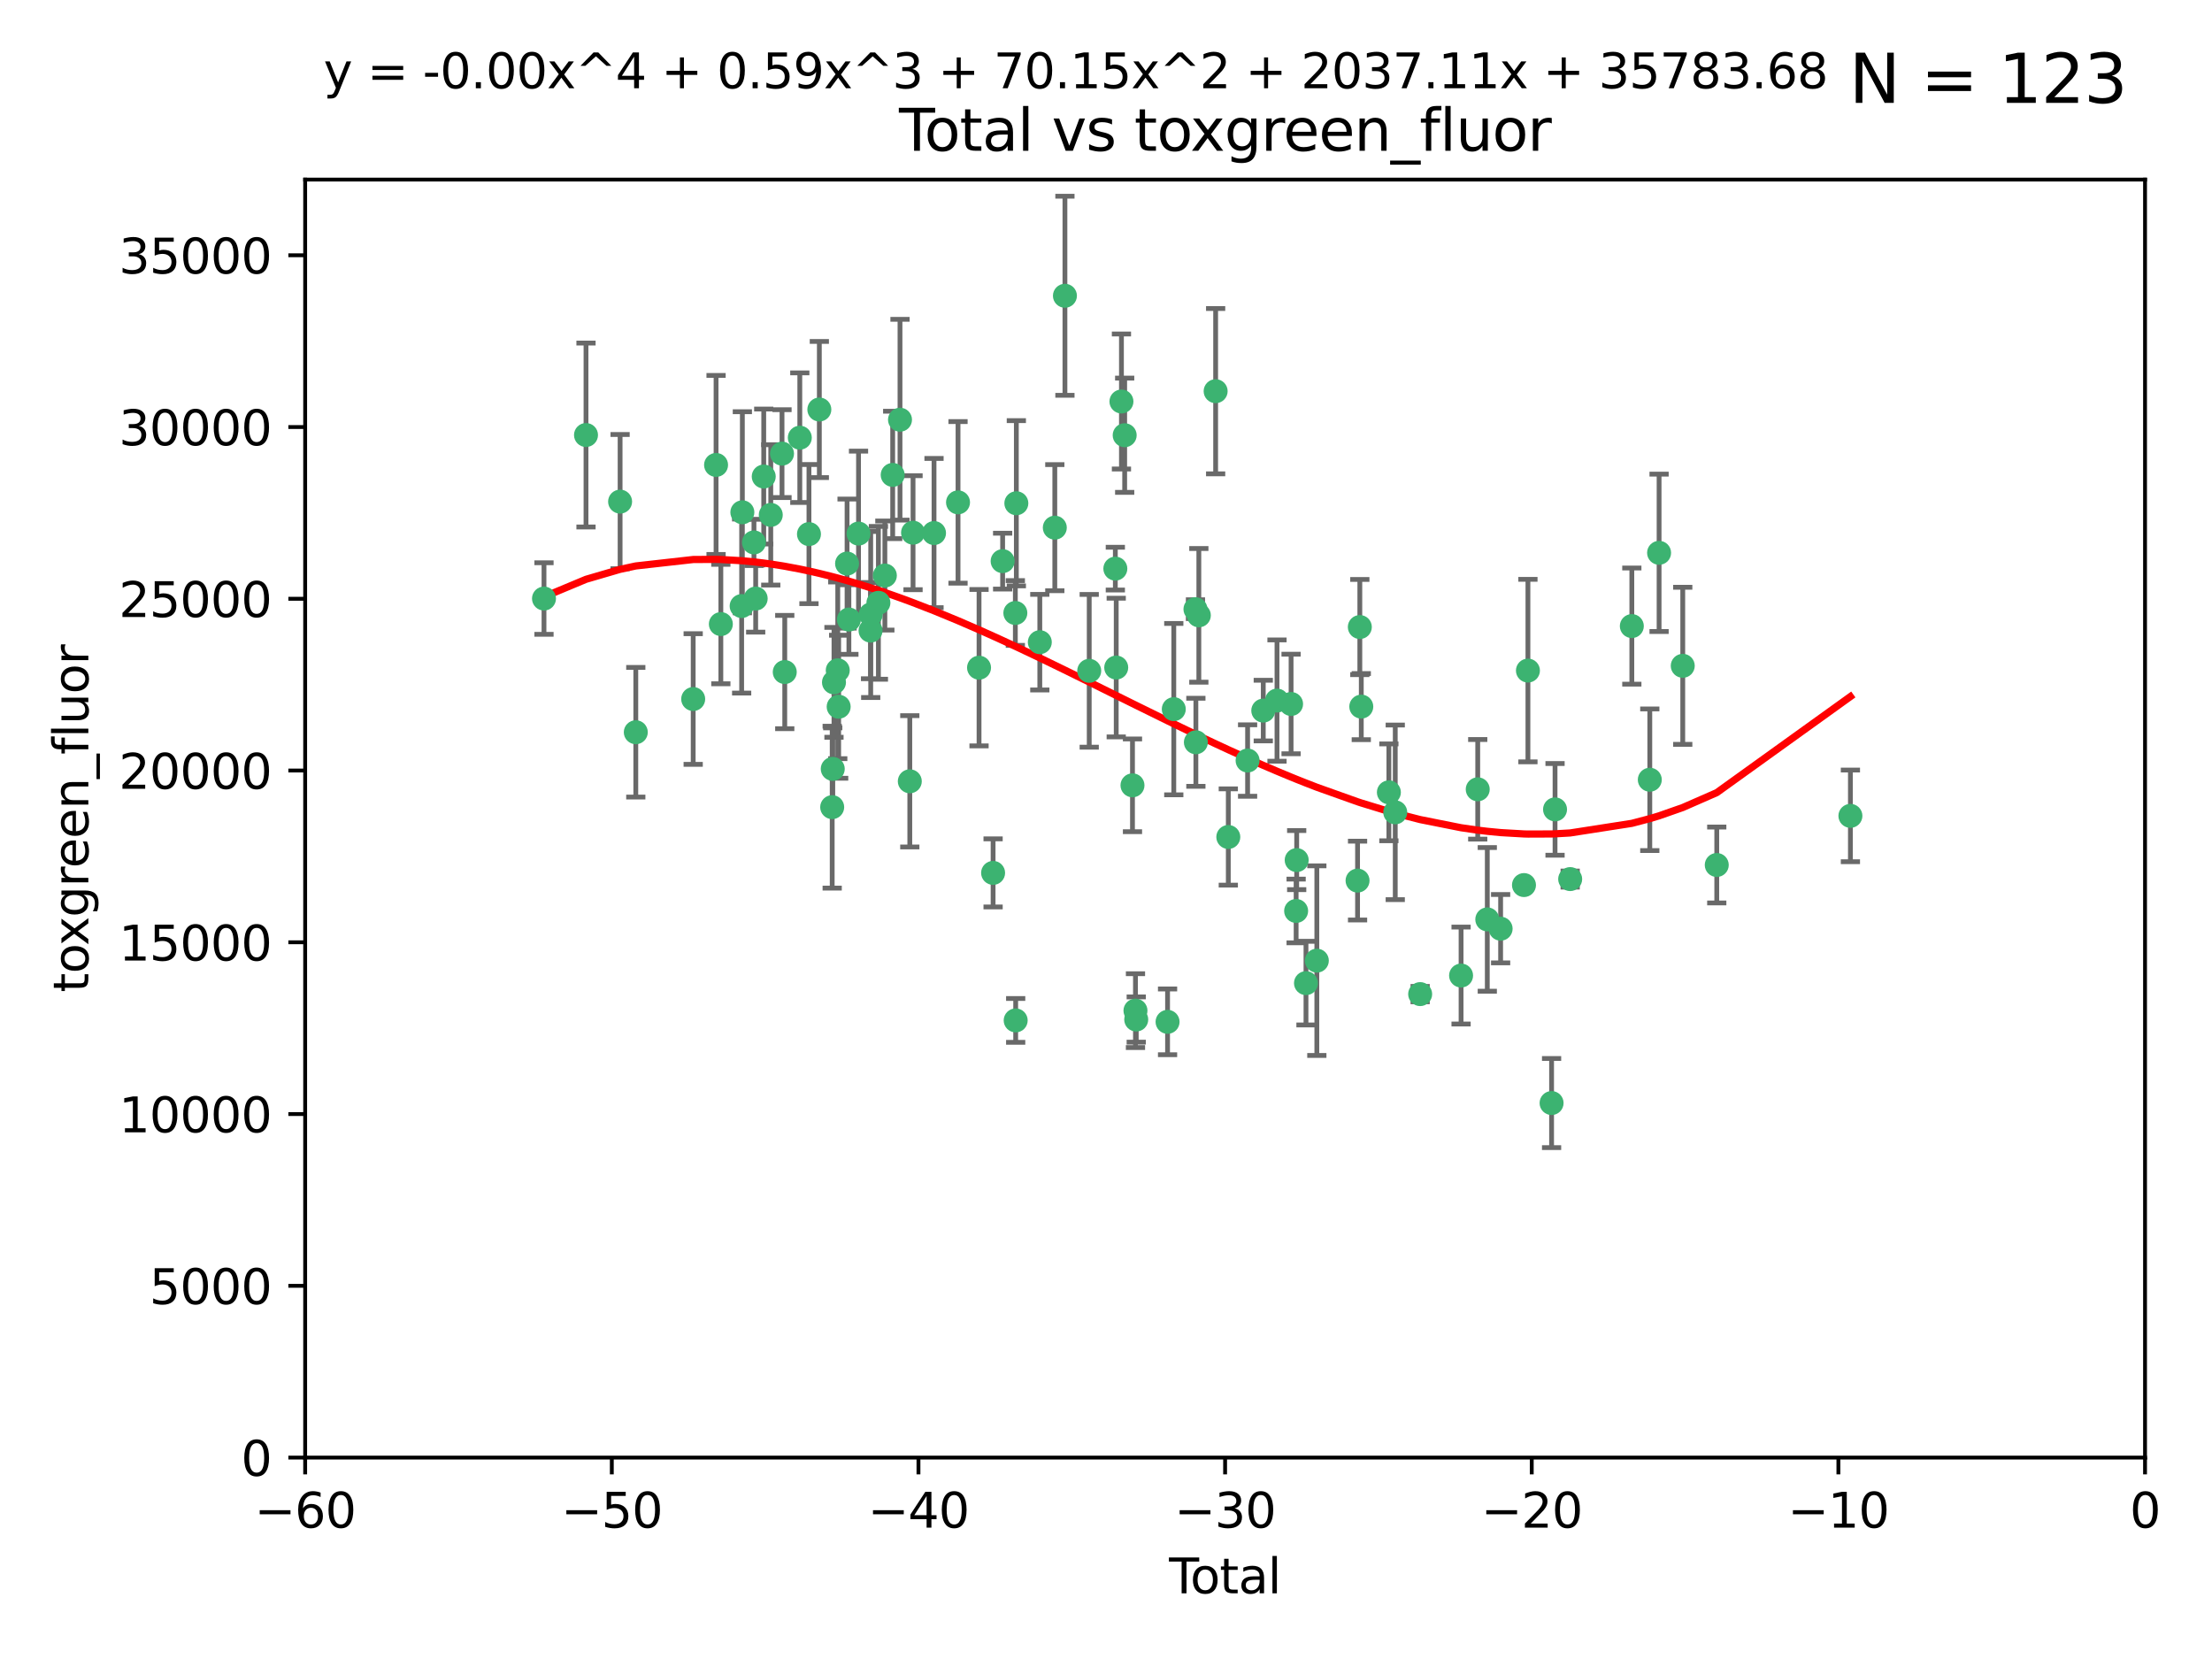 <?xml version="1.0" encoding="utf-8" standalone="no"?>
<!DOCTYPE svg PUBLIC "-//W3C//DTD SVG 1.1//EN"
  "http://www.w3.org/Graphics/SVG/1.1/DTD/svg11.dtd">
<svg xmlns:xlink="http://www.w3.org/1999/xlink" width="460.8pt" height="345.6pt" viewBox="0 0 460.8 345.6" xmlns="http://www.w3.org/2000/svg" version="1.1">
 <defs>
  <style type="text/css">*{stroke-linejoin: round; stroke-linecap: butt}</style>
 </defs>
 <g id="figure_1">
  <g id="patch_1">
   <path d="M 0 345.6 
L 460.8 345.6 
L 460.8 0 
L 0 0 
z
" style="fill: #ffffff"/>
  </g>
  <g id="axes_1">
   <g id="patch_2">
    <path d="M 63.571 303.64 
L 446.85 303.64 
L 446.85 37.411 
L 63.571 37.411 
z
" style="fill: #ffffff"/>
   </g>
   <g id="PathCollection_1">
    <defs>
     <path id="m78b3c06a58" d="M 0 1.118 
C 0.297 1.118 0.581 1 0.791 0.791 
C 1 0.581 1.118 0.297 1.118 0 
C 1.118 -0.297 1 -0.581 0.791 -0.791 
C 0.581 -1 0.297 -1.118 0 -1.118 
C -0.297 -1.118 -0.581 -1 -0.791 -0.791 
C -1 -0.581 -1.118 -0.297 -1.118 0 
C -1.118 0.297 -1 0.581 -0.791 0.791 
C -0.581 1 -0.297 1.118 0 1.118 
z
" style="stroke: #3cb371"/>
    </defs>
    <g clip-path="url(#pbc7fb0331b)">
     <use xlink:href="#m78b3c06a58" x="113.324" y="124.69" style="fill: #3cb371; stroke: #3cb371"/>
     <use xlink:href="#m78b3c06a58" x="122.075" y="90.623" style="fill: #3cb371; stroke: #3cb371"/>
     <use xlink:href="#m78b3c06a58" x="129.178" y="104.496" style="fill: #3cb371; stroke: #3cb371"/>
     <use xlink:href="#m78b3c06a58" x="132.448" y="152.536" style="fill: #3cb371; stroke: #3cb371"/>
     <use xlink:href="#m78b3c06a58" x="144.404" y="145.62" style="fill: #3cb371; stroke: #3cb371"/>
     <use xlink:href="#m78b3c06a58" x="149.169" y="96.857" style="fill: #3cb371; stroke: #3cb371"/>
     <use xlink:href="#m78b3c06a58" x="150.166" y="130.005" style="fill: #3cb371; stroke: #3cb371"/>
     <use xlink:href="#m78b3c06a58" x="154.499" y="126.253" style="fill: #3cb371; stroke: #3cb371"/>
     <use xlink:href="#m78b3c06a58" x="154.646" y="106.718" style="fill: #3cb371; stroke: #3cb371"/>
     <use xlink:href="#m78b3c06a58" x="157.063" y="112.994" style="fill: #3cb371; stroke: #3cb371"/>
     <use xlink:href="#m78b3c06a58" x="157.422" y="124.689" style="fill: #3cb371; stroke: #3cb371"/>
     <use xlink:href="#m78b3c06a58" x="159.1" y="99.267" style="fill: #3cb371; stroke: #3cb371"/>
     <use xlink:href="#m78b3c06a58" x="160.565" y="107.264" style="fill: #3cb371; stroke: #3cb371"/>
     <use xlink:href="#m78b3c06a58" x="162.908" y="94.5" style="fill: #3cb371; stroke: #3cb371"/>
     <use xlink:href="#m78b3c06a58" x="163.479" y="139.999" style="fill: #3cb371; stroke: #3cb371"/>
     <use xlink:href="#m78b3c06a58" x="166.614" y="91.178" style="fill: #3cb371; stroke: #3cb371"/>
     <use xlink:href="#m78b3c06a58" x="168.522" y="111.261" style="fill: #3cb371; stroke: #3cb371"/>
     <use xlink:href="#m78b3c06a58" x="170.683" y="85.309" style="fill: #3cb371; stroke: #3cb371"/>
     <use xlink:href="#m78b3c06a58" x="173.36" y="168.143" style="fill: #3cb371; stroke: #3cb371"/>
     <use xlink:href="#m78b3c06a58" x="173.478" y="160.173" style="fill: #3cb371; stroke: #3cb371"/>
     <use xlink:href="#m78b3c06a58" x="173.733" y="142.145" style="fill: #3cb371; stroke: #3cb371"/>
     <use xlink:href="#m78b3c06a58" x="174.52" y="139.64" style="fill: #3cb371; stroke: #3cb371"/>
     <use xlink:href="#m78b3c06a58" x="174.71" y="147.225" style="fill: #3cb371; stroke: #3cb371"/>
     <use xlink:href="#m78b3c06a58" x="176.46" y="117.402" style="fill: #3cb371; stroke: #3cb371"/>
     <use xlink:href="#m78b3c06a58" x="176.84" y="129.063" style="fill: #3cb371; stroke: #3cb371"/>
     <use xlink:href="#m78b3c06a58" x="178.846" y="111.157" style="fill: #3cb371; stroke: #3cb371"/>
     <use xlink:href="#m78b3c06a58" x="181.35" y="131.368" style="fill: #3cb371; stroke: #3cb371"/>
     <use xlink:href="#m78b3c06a58" x="181.385" y="128.013" style="fill: #3cb371; stroke: #3cb371"/>
     <use xlink:href="#m78b3c06a58" x="182.989" y="125.579" style="fill: #3cb371; stroke: #3cb371"/>
     <use xlink:href="#m78b3c06a58" x="184.332" y="119.895" style="fill: #3cb371; stroke: #3cb371"/>
     <use xlink:href="#m78b3c06a58" x="185.963" y="98.934" style="fill: #3cb371; stroke: #3cb371"/>
     <use xlink:href="#m78b3c06a58" x="187.487" y="87.434" style="fill: #3cb371; stroke: #3cb371"/>
     <use xlink:href="#m78b3c06a58" x="189.528" y="162.759" style="fill: #3cb371; stroke: #3cb371"/>
     <use xlink:href="#m78b3c06a58" x="190.203" y="110.968" style="fill: #3cb371; stroke: #3cb371"/>
     <use xlink:href="#m78b3c06a58" x="194.574" y="111.045" style="fill: #3cb371; stroke: #3cb371"/>
     <use xlink:href="#m78b3c06a58" x="199.574" y="104.651" style="fill: #3cb371; stroke: #3cb371"/>
     <use xlink:href="#m78b3c06a58" x="203.952" y="139.091" style="fill: #3cb371; stroke: #3cb371"/>
     <use xlink:href="#m78b3c06a58" x="206.88" y="181.839" style="fill: #3cb371; stroke: #3cb371"/>
     <use xlink:href="#m78b3c06a58" x="208.867" y="116.895" style="fill: #3cb371; stroke: #3cb371"/>
     <use xlink:href="#m78b3c06a58" x="211.515" y="127.696" style="fill: #3cb371; stroke: #3cb371"/>
     <use xlink:href="#m78b3c06a58" x="211.585" y="212.57" style="fill: #3cb371; stroke: #3cb371"/>
     <use xlink:href="#m78b3c06a58" x="211.723" y="104.837" style="fill: #3cb371; stroke: #3cb371"/>
     <use xlink:href="#m78b3c06a58" x="216.611" y="133.777" style="fill: #3cb371; stroke: #3cb371"/>
     <use xlink:href="#m78b3c06a58" x="219.736" y="109.922" style="fill: #3cb371; stroke: #3cb371"/>
     <use xlink:href="#m78b3c06a58" x="221.844" y="61.614" style="fill: #3cb371; stroke: #3cb371"/>
     <use xlink:href="#m78b3c06a58" x="226.906" y="139.744" style="fill: #3cb371; stroke: #3cb371"/>
     <use xlink:href="#m78b3c06a58" x="232.345" y="118.457" style="fill: #3cb371; stroke: #3cb371"/>
     <use xlink:href="#m78b3c06a58" x="232.53" y="139.063" style="fill: #3cb371; stroke: #3cb371"/>
     <use xlink:href="#m78b3c06a58" x="233.617" y="83.639" style="fill: #3cb371; stroke: #3cb371"/>
     <use xlink:href="#m78b3c06a58" x="234.291" y="90.667" style="fill: #3cb371; stroke: #3cb371"/>
     <use xlink:href="#m78b3c06a58" x="235.917" y="163.599" style="fill: #3cb371; stroke: #3cb371"/>
     <use xlink:href="#m78b3c06a58" x="236.539" y="210.534" style="fill: #3cb371; stroke: #3cb371"/>
     <use xlink:href="#m78b3c06a58" x="236.699" y="212.385" style="fill: #3cb371; stroke: #3cb371"/>
     <use xlink:href="#m78b3c06a58" x="243.225" y="212.869" style="fill: #3cb371; stroke: #3cb371"/>
     <use xlink:href="#m78b3c06a58" x="244.521" y="147.727" style="fill: #3cb371; stroke: #3cb371"/>
     <use xlink:href="#m78b3c06a58" x="249.037" y="126.902" style="fill: #3cb371; stroke: #3cb371"/>
     <use xlink:href="#m78b3c06a58" x="249.123" y="154.63" style="fill: #3cb371; stroke: #3cb371"/>
     <use xlink:href="#m78b3c06a58" x="249.741" y="128.187" style="fill: #3cb371; stroke: #3cb371"/>
     <use xlink:href="#m78b3c06a58" x="253.24" y="81.492" style="fill: #3cb371; stroke: #3cb371"/>
     <use xlink:href="#m78b3c06a58" x="255.878" y="174.36" style="fill: #3cb371; stroke: #3cb371"/>
     <use xlink:href="#m78b3c06a58" x="259.897" y="158.432" style="fill: #3cb371; stroke: #3cb371"/>
     <use xlink:href="#m78b3c06a58" x="263.163" y="148.029" style="fill: #3cb371; stroke: #3cb371"/>
     <use xlink:href="#m78b3c06a58" x="266.022" y="145.94" style="fill: #3cb371; stroke: #3cb371"/>
     <use xlink:href="#m78b3c06a58" x="268.956" y="146.651" style="fill: #3cb371; stroke: #3cb371"/>
     <use xlink:href="#m78b3c06a58" x="270.008" y="189.768" style="fill: #3cb371; stroke: #3cb371"/>
     <use xlink:href="#m78b3c06a58" x="270.123" y="179.173" style="fill: #3cb371; stroke: #3cb371"/>
     <use xlink:href="#m78b3c06a58" x="272.061" y="204.805" style="fill: #3cb371; stroke: #3cb371"/>
     <use xlink:href="#m78b3c06a58" x="274.32" y="200.119" style="fill: #3cb371; stroke: #3cb371"/>
     <use xlink:href="#m78b3c06a58" x="282.804" y="183.443" style="fill: #3cb371; stroke: #3cb371"/>
     <use xlink:href="#m78b3c06a58" x="283.277" y="130.623" style="fill: #3cb371; stroke: #3cb371"/>
     <use xlink:href="#m78b3c06a58" x="283.58" y="147.201" style="fill: #3cb371; stroke: #3cb371"/>
     <use xlink:href="#m78b3c06a58" x="289.329" y="165.057" style="fill: #3cb371; stroke: #3cb371"/>
     <use xlink:href="#m78b3c06a58" x="290.656" y="169.223" style="fill: #3cb371; stroke: #3cb371"/>
     <use xlink:href="#m78b3c06a58" x="295.844" y="207.089" style="fill: #3cb371; stroke: #3cb371"/>
     <use xlink:href="#m78b3c06a58" x="304.369" y="203.222" style="fill: #3cb371; stroke: #3cb371"/>
     <use xlink:href="#m78b3c06a58" x="307.838" y="164.427" style="fill: #3cb371; stroke: #3cb371"/>
     <use xlink:href="#m78b3c06a58" x="309.83" y="191.526" style="fill: #3cb371; stroke: #3cb371"/>
     <use xlink:href="#m78b3c06a58" x="312.607" y="193.465" style="fill: #3cb371; stroke: #3cb371"/>
     <use xlink:href="#m78b3c06a58" x="317.472" y="184.376" style="fill: #3cb371; stroke: #3cb371"/>
     <use xlink:href="#m78b3c06a58" x="318.296" y="139.694" style="fill: #3cb371; stroke: #3cb371"/>
     <use xlink:href="#m78b3c06a58" x="323.223" y="229.784" style="fill: #3cb371; stroke: #3cb371"/>
     <use xlink:href="#m78b3c06a58" x="323.943" y="168.609" style="fill: #3cb371; stroke: #3cb371"/>
     <use xlink:href="#m78b3c06a58" x="327.096" y="183.129" style="fill: #3cb371; stroke: #3cb371"/>
     <use xlink:href="#m78b3c06a58" x="339.94" y="130.423" style="fill: #3cb371; stroke: #3cb371"/>
     <use xlink:href="#m78b3c06a58" x="343.683" y="162.431" style="fill: #3cb371; stroke: #3cb371"/>
     <use xlink:href="#m78b3c06a58" x="345.618" y="115.163" style="fill: #3cb371; stroke: #3cb371"/>
     <use xlink:href="#m78b3c06a58" x="350.548" y="138.702" style="fill: #3cb371; stroke: #3cb371"/>
     <use xlink:href="#m78b3c06a58" x="357.632" y="180.193" style="fill: #3cb371; stroke: #3cb371"/>
     <use xlink:href="#m78b3c06a58" x="385.474" y="169.96" style="fill: #3cb371; stroke: #3cb371"/>
    </g>
   </g>
   <g id="matplotlib.axis_1">
    <g id="xtick_1">
     <g id="line2d_1">
      <defs>
       <path id="m79c666b71b" d="M 0 0 
L 0 3.5 
" style="stroke: #000000; stroke-width: 0.8"/>
      </defs>
      <g>
       <use xlink:href="#m79c666b71b" x="63.571" y="303.64" style="stroke: #000000; stroke-width: 0.8"/>
      </g>
     </g>
     <g id="text_1">
      <!-- −60 -->
      <g transform="translate(53.019 318.238)scale(0.1 -0.1)">
       <defs>
        <path id="DejaVuSans-2212" d="M 678 2272 
L 4684 2272 
L 4684 1741 
L 678 1741 
L 678 2272 
z
" transform="scale(0.016)"/>
        <path id="DejaVuSans-36" d="M 2113 2584 
Q 1688 2584 1439 2293 
Q 1191 2003 1191 1497 
Q 1191 994 1439 701 
Q 1688 409 2113 409 
Q 2538 409 2786 701 
Q 3034 994 3034 1497 
Q 3034 2003 2786 2293 
Q 2538 2584 2113 2584 
z
M 3366 4563 
L 3366 3988 
Q 3128 4100 2886 4159 
Q 2644 4219 2406 4219 
Q 1781 4219 1451 3797 
Q 1122 3375 1075 2522 
Q 1259 2794 1537 2939 
Q 1816 3084 2150 3084 
Q 2853 3084 3261 2657 
Q 3669 2231 3669 1497 
Q 3669 778 3244 343 
Q 2819 -91 2113 -91 
Q 1303 -91 875 529 
Q 447 1150 447 2328 
Q 447 3434 972 4092 
Q 1497 4750 2381 4750 
Q 2619 4750 2861 4703 
Q 3103 4656 3366 4563 
z
" transform="scale(0.016)"/>
        <path id="DejaVuSans-30" d="M 2034 4250 
Q 1547 4250 1301 3770 
Q 1056 3291 1056 2328 
Q 1056 1369 1301 889 
Q 1547 409 2034 409 
Q 2525 409 2770 889 
Q 3016 1369 3016 2328 
Q 3016 3291 2770 3770 
Q 2525 4250 2034 4250 
z
M 2034 4750 
Q 2819 4750 3233 4129 
Q 3647 3509 3647 2328 
Q 3647 1150 3233 529 
Q 2819 -91 2034 -91 
Q 1250 -91 836 529 
Q 422 1150 422 2328 
Q 422 3509 836 4129 
Q 1250 4750 2034 4750 
z
" transform="scale(0.016)"/>
       </defs>
       <use xlink:href="#DejaVuSans-2212"/>
       <use xlink:href="#DejaVuSans-36" x="83.789"/>
       <use xlink:href="#DejaVuSans-30" x="147.412"/>
      </g>
     </g>
    </g>
    <g id="xtick_2">
     <g id="line2d_2">
      <g>
       <use xlink:href="#m79c666b71b" x="127.451" y="303.64" style="stroke: #000000; stroke-width: 0.8"/>
      </g>
     </g>
     <g id="text_2">
      <!-- −50 -->
      <g transform="translate(116.899 318.238)scale(0.1 -0.1)">
       <defs>
        <path id="DejaVuSans-35" d="M 691 4666 
L 3169 4666 
L 3169 4134 
L 1269 4134 
L 1269 2991 
Q 1406 3038 1543 3061 
Q 1681 3084 1819 3084 
Q 2600 3084 3056 2656 
Q 3513 2228 3513 1497 
Q 3513 744 3044 326 
Q 2575 -91 1722 -91 
Q 1428 -91 1123 -41 
Q 819 9 494 109 
L 494 744 
Q 775 591 1075 516 
Q 1375 441 1709 441 
Q 2250 441 2565 725 
Q 2881 1009 2881 1497 
Q 2881 1984 2565 2268 
Q 2250 2553 1709 2553 
Q 1456 2553 1204 2497 
Q 953 2441 691 2322 
L 691 4666 
z
" transform="scale(0.016)"/>
       </defs>
       <use xlink:href="#DejaVuSans-2212"/>
       <use xlink:href="#DejaVuSans-35" x="83.789"/>
       <use xlink:href="#DejaVuSans-30" x="147.412"/>
      </g>
     </g>
    </g>
    <g id="xtick_3">
     <g id="line2d_3">
      <g>
       <use xlink:href="#m79c666b71b" x="191.331" y="303.64" style="stroke: #000000; stroke-width: 0.8"/>
      </g>
     </g>
     <g id="text_3">
      <!-- −40 -->
      <g transform="translate(180.778 318.238)scale(0.1 -0.1)">
       <defs>
        <path id="DejaVuSans-34" d="M 2419 4116 
L 825 1625 
L 2419 1625 
L 2419 4116 
z
M 2253 4666 
L 3047 4666 
L 3047 1625 
L 3713 1625 
L 3713 1100 
L 3047 1100 
L 3047 0 
L 2419 0 
L 2419 1100 
L 313 1100 
L 313 1709 
L 2253 4666 
z
" transform="scale(0.016)"/>
       </defs>
       <use xlink:href="#DejaVuSans-2212"/>
       <use xlink:href="#DejaVuSans-34" x="83.789"/>
       <use xlink:href="#DejaVuSans-30" x="147.412"/>
      </g>
     </g>
    </g>
    <g id="xtick_4">
     <g id="line2d_4">
      <g>
       <use xlink:href="#m79c666b71b" x="255.211" y="303.64" style="stroke: #000000; stroke-width: 0.8"/>
      </g>
     </g>
     <g id="text_4">
      <!-- −30 -->
      <g transform="translate(244.658 318.238)scale(0.1 -0.1)">
       <defs>
        <path id="DejaVuSans-33" d="M 2597 2516 
Q 3050 2419 3304 2112 
Q 3559 1806 3559 1356 
Q 3559 666 3084 287 
Q 2609 -91 1734 -91 
Q 1441 -91 1130 -33 
Q 819 25 488 141 
L 488 750 
Q 750 597 1062 519 
Q 1375 441 1716 441 
Q 2309 441 2620 675 
Q 2931 909 2931 1356 
Q 2931 1769 2642 2001 
Q 2353 2234 1838 2234 
L 1294 2234 
L 1294 2753 
L 1863 2753 
Q 2328 2753 2575 2939 
Q 2822 3125 2822 3475 
Q 2822 3834 2567 4026 
Q 2313 4219 1838 4219 
Q 1578 4219 1281 4162 
Q 984 4106 628 3988 
L 628 4550 
Q 988 4650 1302 4700 
Q 1616 4750 1894 4750 
Q 2613 4750 3031 4423 
Q 3450 4097 3450 3541 
Q 3450 3153 3228 2886 
Q 3006 2619 2597 2516 
z
" transform="scale(0.016)"/>
       </defs>
       <use xlink:href="#DejaVuSans-2212"/>
       <use xlink:href="#DejaVuSans-33" x="83.789"/>
       <use xlink:href="#DejaVuSans-30" x="147.412"/>
      </g>
     </g>
    </g>
    <g id="xtick_5">
     <g id="line2d_5">
      <g>
       <use xlink:href="#m79c666b71b" x="319.09" y="303.64" style="stroke: #000000; stroke-width: 0.8"/>
      </g>
     </g>
     <g id="text_5">
      <!-- −20 -->
      <g transform="translate(308.538 318.238)scale(0.1 -0.1)">
       <defs>
        <path id="DejaVuSans-32" d="M 1228 531 
L 3431 531 
L 3431 0 
L 469 0 
L 469 531 
Q 828 903 1448 1529 
Q 2069 2156 2228 2338 
Q 2531 2678 2651 2914 
Q 2772 3150 2772 3378 
Q 2772 3750 2511 3984 
Q 2250 4219 1831 4219 
Q 1534 4219 1204 4116 
Q 875 4013 500 3803 
L 500 4441 
Q 881 4594 1212 4672 
Q 1544 4750 1819 4750 
Q 2544 4750 2975 4387 
Q 3406 4025 3406 3419 
Q 3406 3131 3298 2873 
Q 3191 2616 2906 2266 
Q 2828 2175 2409 1742 
Q 1991 1309 1228 531 
z
" transform="scale(0.016)"/>
       </defs>
       <use xlink:href="#DejaVuSans-2212"/>
       <use xlink:href="#DejaVuSans-32" x="83.789"/>
       <use xlink:href="#DejaVuSans-30" x="147.412"/>
      </g>
     </g>
    </g>
    <g id="xtick_6">
     <g id="line2d_6">
      <g>
       <use xlink:href="#m79c666b71b" x="382.97" y="303.64" style="stroke: #000000; stroke-width: 0.8"/>
      </g>
     </g>
     <g id="text_6">
      <!-- −10 -->
      <g transform="translate(372.418 318.238)scale(0.1 -0.1)">
       <defs>
        <path id="DejaVuSans-31" d="M 794 531 
L 1825 531 
L 1825 4091 
L 703 3866 
L 703 4441 
L 1819 4666 
L 2450 4666 
L 2450 531 
L 3481 531 
L 3481 0 
L 794 0 
L 794 531 
z
" transform="scale(0.016)"/>
       </defs>
       <use xlink:href="#DejaVuSans-2212"/>
       <use xlink:href="#DejaVuSans-31" x="83.789"/>
       <use xlink:href="#DejaVuSans-30" x="147.412"/>
      </g>
     </g>
    </g>
    <g id="xtick_7">
     <g id="line2d_7">
      <g>
       <use xlink:href="#m79c666b71b" x="446.85" y="303.64" style="stroke: #000000; stroke-width: 0.8"/>
      </g>
     </g>
     <g id="text_7">
      <!-- 0 -->
      <g transform="translate(443.669 318.238)scale(0.1 -0.1)">
       <use xlink:href="#DejaVuSans-30"/>
      </g>
     </g>
    </g>
    <g id="text_8">
     <!-- Total -->
     <g transform="translate(243.534 331.917)scale(0.1 -0.1)">
      <defs>
       <path id="DejaVuSans-54" d="M -19 4666 
L 3928 4666 
L 3928 4134 
L 2272 4134 
L 2272 0 
L 1638 0 
L 1638 4134 
L -19 4134 
L -19 4666 
z
" transform="scale(0.016)"/>
       <path id="DejaVuSans-6f" d="M 1959 3097 
Q 1497 3097 1228 2736 
Q 959 2375 959 1747 
Q 959 1119 1226 758 
Q 1494 397 1959 397 
Q 2419 397 2687 759 
Q 2956 1122 2956 1747 
Q 2956 2369 2687 2733 
Q 2419 3097 1959 3097 
z
M 1959 3584 
Q 2709 3584 3137 3096 
Q 3566 2609 3566 1747 
Q 3566 888 3137 398 
Q 2709 -91 1959 -91 
Q 1206 -91 779 398 
Q 353 888 353 1747 
Q 353 2609 779 3096 
Q 1206 3584 1959 3584 
z
" transform="scale(0.016)"/>
       <path id="DejaVuSans-74" d="M 1172 4494 
L 1172 3500 
L 2356 3500 
L 2356 3053 
L 1172 3053 
L 1172 1153 
Q 1172 725 1289 603 
Q 1406 481 1766 481 
L 2356 481 
L 2356 0 
L 1766 0 
Q 1100 0 847 248 
Q 594 497 594 1153 
L 594 3053 
L 172 3053 
L 172 3500 
L 594 3500 
L 594 4494 
L 1172 4494 
z
" transform="scale(0.016)"/>
       <path id="DejaVuSans-61" d="M 2194 1759 
Q 1497 1759 1228 1600 
Q 959 1441 959 1056 
Q 959 750 1161 570 
Q 1363 391 1709 391 
Q 2188 391 2477 730 
Q 2766 1069 2766 1631 
L 2766 1759 
L 2194 1759 
z
M 3341 1997 
L 3341 0 
L 2766 0 
L 2766 531 
Q 2569 213 2275 61 
Q 1981 -91 1556 -91 
Q 1019 -91 701 211 
Q 384 513 384 1019 
Q 384 1609 779 1909 
Q 1175 2209 1959 2209 
L 2766 2209 
L 2766 2266 
Q 2766 2663 2505 2880 
Q 2244 3097 1772 3097 
Q 1472 3097 1187 3025 
Q 903 2953 641 2809 
L 641 3341 
Q 956 3463 1253 3523 
Q 1550 3584 1831 3584 
Q 2591 3584 2966 3190 
Q 3341 2797 3341 1997 
z
" transform="scale(0.016)"/>
       <path id="DejaVuSans-6c" d="M 603 4863 
L 1178 4863 
L 1178 0 
L 603 0 
L 603 4863 
z
" transform="scale(0.016)"/>
      </defs>
      <use xlink:href="#DejaVuSans-54"/>
      <use xlink:href="#DejaVuSans-6f" x="44.084"/>
      <use xlink:href="#DejaVuSans-74" x="105.266"/>
      <use xlink:href="#DejaVuSans-61" x="144.475"/>
      <use xlink:href="#DejaVuSans-6c" x="205.754"/>
     </g>
    </g>
   </g>
   <g id="matplotlib.axis_2">
    <g id="ytick_1">
     <g id="line2d_8">
      <defs>
       <path id="m0ff067b374" d="M 0 0 
L -3.5 0 
" style="stroke: #000000; stroke-width: 0.8"/>
      </defs>
      <g>
       <use xlink:href="#m0ff067b374" x="63.571" y="303.64" style="stroke: #000000; stroke-width: 0.8"/>
      </g>
     </g>
     <g id="text_9">
      <!-- 0 -->
      <g transform="translate(50.209 307.439)scale(0.1 -0.1)">
       <use xlink:href="#DejaVuSans-30"/>
      </g>
     </g>
    </g>
    <g id="ytick_2">
     <g id="line2d_9">
      <g>
       <use xlink:href="#m0ff067b374" x="63.571" y="267.859" style="stroke: #000000; stroke-width: 0.8"/>
      </g>
     </g>
     <g id="text_10">
      <!-- 5000 -->
      <g transform="translate(31.121 271.658)scale(0.1 -0.1)">
       <use xlink:href="#DejaVuSans-35"/>
       <use xlink:href="#DejaVuSans-30" x="63.623"/>
       <use xlink:href="#DejaVuSans-30" x="127.246"/>
       <use xlink:href="#DejaVuSans-30" x="190.869"/>
      </g>
     </g>
    </g>
    <g id="ytick_3">
     <g id="line2d_10">
      <g>
       <use xlink:href="#m0ff067b374" x="63.571" y="232.078" style="stroke: #000000; stroke-width: 0.8"/>
      </g>
     </g>
     <g id="text_11">
      <!-- 10000 -->
      <g transform="translate(24.759 235.878)scale(0.1 -0.1)">
       <use xlink:href="#DejaVuSans-31"/>
       <use xlink:href="#DejaVuSans-30" x="63.623"/>
       <use xlink:href="#DejaVuSans-30" x="127.246"/>
       <use xlink:href="#DejaVuSans-30" x="190.869"/>
       <use xlink:href="#DejaVuSans-30" x="254.492"/>
      </g>
     </g>
    </g>
    <g id="ytick_4">
     <g id="line2d_11">
      <g>
       <use xlink:href="#m0ff067b374" x="63.571" y="196.298" style="stroke: #000000; stroke-width: 0.8"/>
      </g>
     </g>
     <g id="text_12">
      <!-- 15000 -->
      <g transform="translate(24.759 200.097)scale(0.1 -0.1)">
       <use xlink:href="#DejaVuSans-31"/>
       <use xlink:href="#DejaVuSans-35" x="63.623"/>
       <use xlink:href="#DejaVuSans-30" x="127.246"/>
       <use xlink:href="#DejaVuSans-30" x="190.869"/>
       <use xlink:href="#DejaVuSans-30" x="254.492"/>
      </g>
     </g>
    </g>
    <g id="ytick_5">
     <g id="line2d_12">
      <g>
       <use xlink:href="#m0ff067b374" x="63.571" y="160.517" style="stroke: #000000; stroke-width: 0.8"/>
      </g>
     </g>
     <g id="text_13">
      <!-- 20000 -->
      <g transform="translate(24.759 164.316)scale(0.1 -0.1)">
       <use xlink:href="#DejaVuSans-32"/>
       <use xlink:href="#DejaVuSans-30" x="63.623"/>
       <use xlink:href="#DejaVuSans-30" x="127.246"/>
       <use xlink:href="#DejaVuSans-30" x="190.869"/>
       <use xlink:href="#DejaVuSans-30" x="254.492"/>
      </g>
     </g>
    </g>
    <g id="ytick_6">
     <g id="line2d_13">
      <g>
       <use xlink:href="#m0ff067b374" x="63.571" y="124.736" style="stroke: #000000; stroke-width: 0.8"/>
      </g>
     </g>
     <g id="text_14">
      <!-- 25000 -->
      <g transform="translate(24.759 128.535)scale(0.1 -0.1)">
       <use xlink:href="#DejaVuSans-32"/>
       <use xlink:href="#DejaVuSans-35" x="63.623"/>
       <use xlink:href="#DejaVuSans-30" x="127.246"/>
       <use xlink:href="#DejaVuSans-30" x="190.869"/>
       <use xlink:href="#DejaVuSans-30" x="254.492"/>
      </g>
     </g>
    </g>
    <g id="ytick_7">
     <g id="line2d_14">
      <g>
       <use xlink:href="#m0ff067b374" x="63.571" y="88.955" style="stroke: #000000; stroke-width: 0.8"/>
      </g>
     </g>
     <g id="text_15">
      <!-- 30000 -->
      <g transform="translate(24.759 92.754)scale(0.1 -0.1)">
       <use xlink:href="#DejaVuSans-33"/>
       <use xlink:href="#DejaVuSans-30" x="63.623"/>
       <use xlink:href="#DejaVuSans-30" x="127.246"/>
       <use xlink:href="#DejaVuSans-30" x="190.869"/>
       <use xlink:href="#DejaVuSans-30" x="254.492"/>
      </g>
     </g>
    </g>
    <g id="ytick_8">
     <g id="line2d_15">
      <g>
       <use xlink:href="#m0ff067b374" x="63.571" y="53.174" style="stroke: #000000; stroke-width: 0.8"/>
      </g>
     </g>
     <g id="text_16">
      <!-- 35000 -->
      <g transform="translate(24.759 56.974)scale(0.1 -0.1)">
       <use xlink:href="#DejaVuSans-33"/>
       <use xlink:href="#DejaVuSans-35" x="63.623"/>
       <use xlink:href="#DejaVuSans-30" x="127.246"/>
       <use xlink:href="#DejaVuSans-30" x="190.869"/>
       <use xlink:href="#DejaVuSans-30" x="254.492"/>
      </g>
     </g>
    </g>
    <g id="text_17">
     <!-- toxgreen_fluor -->
     <g transform="translate(18.401 206.72)rotate(-90)scale(0.1 -0.1)">
      <defs>
       <path id="DejaVuSans-78" d="M 3513 3500 
L 2247 1797 
L 3578 0 
L 2900 0 
L 1881 1375 
L 863 0 
L 184 0 
L 1544 1831 
L 300 3500 
L 978 3500 
L 1906 2253 
L 2834 3500 
L 3513 3500 
z
" transform="scale(0.016)"/>
       <path id="DejaVuSans-67" d="M 2906 1791 
Q 2906 2416 2648 2759 
Q 2391 3103 1925 3103 
Q 1463 3103 1205 2759 
Q 947 2416 947 1791 
Q 947 1169 1205 825 
Q 1463 481 1925 481 
Q 2391 481 2648 825 
Q 2906 1169 2906 1791 
z
M 3481 434 
Q 3481 -459 3084 -895 
Q 2688 -1331 1869 -1331 
Q 1566 -1331 1297 -1286 
Q 1028 -1241 775 -1147 
L 775 -588 
Q 1028 -725 1275 -790 
Q 1522 -856 1778 -856 
Q 2344 -856 2625 -561 
Q 2906 -266 2906 331 
L 2906 616 
Q 2728 306 2450 153 
Q 2172 0 1784 0 
Q 1141 0 747 490 
Q 353 981 353 1791 
Q 353 2603 747 3093 
Q 1141 3584 1784 3584 
Q 2172 3584 2450 3431 
Q 2728 3278 2906 2969 
L 2906 3500 
L 3481 3500 
L 3481 434 
z
" transform="scale(0.016)"/>
       <path id="DejaVuSans-72" d="M 2631 2963 
Q 2534 3019 2420 3045 
Q 2306 3072 2169 3072 
Q 1681 3072 1420 2755 
Q 1159 2438 1159 1844 
L 1159 0 
L 581 0 
L 581 3500 
L 1159 3500 
L 1159 2956 
Q 1341 3275 1631 3429 
Q 1922 3584 2338 3584 
Q 2397 3584 2469 3576 
Q 2541 3569 2628 3553 
L 2631 2963 
z
" transform="scale(0.016)"/>
       <path id="DejaVuSans-65" d="M 3597 1894 
L 3597 1613 
L 953 1613 
Q 991 1019 1311 708 
Q 1631 397 2203 397 
Q 2534 397 2845 478 
Q 3156 559 3463 722 
L 3463 178 
Q 3153 47 2828 -22 
Q 2503 -91 2169 -91 
Q 1331 -91 842 396 
Q 353 884 353 1716 
Q 353 2575 817 3079 
Q 1281 3584 2069 3584 
Q 2775 3584 3186 3129 
Q 3597 2675 3597 1894 
z
M 3022 2063 
Q 3016 2534 2758 2815 
Q 2500 3097 2075 3097 
Q 1594 3097 1305 2825 
Q 1016 2553 972 2059 
L 3022 2063 
z
" transform="scale(0.016)"/>
       <path id="DejaVuSans-6e" d="M 3513 2113 
L 3513 0 
L 2938 0 
L 2938 2094 
Q 2938 2591 2744 2837 
Q 2550 3084 2163 3084 
Q 1697 3084 1428 2787 
Q 1159 2491 1159 1978 
L 1159 0 
L 581 0 
L 581 3500 
L 1159 3500 
L 1159 2956 
Q 1366 3272 1645 3428 
Q 1925 3584 2291 3584 
Q 2894 3584 3203 3211 
Q 3513 2838 3513 2113 
z
" transform="scale(0.016)"/>
       <path id="DejaVuSans-5f" d="M 3263 -1063 
L 3263 -1509 
L -63 -1509 
L -63 -1063 
L 3263 -1063 
z
" transform="scale(0.016)"/>
       <path id="DejaVuSans-66" d="M 2375 4863 
L 2375 4384 
L 1825 4384 
Q 1516 4384 1395 4259 
Q 1275 4134 1275 3809 
L 1275 3500 
L 2222 3500 
L 2222 3053 
L 1275 3053 
L 1275 0 
L 697 0 
L 697 3053 
L 147 3053 
L 147 3500 
L 697 3500 
L 697 3744 
Q 697 4328 969 4595 
Q 1241 4863 1831 4863 
L 2375 4863 
z
" transform="scale(0.016)"/>
       <path id="DejaVuSans-75" d="M 544 1381 
L 544 3500 
L 1119 3500 
L 1119 1403 
Q 1119 906 1312 657 
Q 1506 409 1894 409 
Q 2359 409 2629 706 
Q 2900 1003 2900 1516 
L 2900 3500 
L 3475 3500 
L 3475 0 
L 2900 0 
L 2900 538 
Q 2691 219 2414 64 
Q 2138 -91 1772 -91 
Q 1169 -91 856 284 
Q 544 659 544 1381 
z
M 1991 3584 
L 1991 3584 
z
" transform="scale(0.016)"/>
      </defs>
      <use xlink:href="#DejaVuSans-74"/>
      <use xlink:href="#DejaVuSans-6f" x="39.209"/>
      <use xlink:href="#DejaVuSans-78" x="97.266"/>
      <use xlink:href="#DejaVuSans-67" x="156.445"/>
      <use xlink:href="#DejaVuSans-72" x="219.922"/>
      <use xlink:href="#DejaVuSans-65" x="258.785"/>
      <use xlink:href="#DejaVuSans-65" x="320.309"/>
      <use xlink:href="#DejaVuSans-6e" x="381.832"/>
      <use xlink:href="#DejaVuSans-5f" x="445.211"/>
      <use xlink:href="#DejaVuSans-66" x="495.211"/>
      <use xlink:href="#DejaVuSans-6c" x="530.416"/>
      <use xlink:href="#DejaVuSans-75" x="558.199"/>
      <use xlink:href="#DejaVuSans-6f" x="621.578"/>
      <use xlink:href="#DejaVuSans-72" x="682.76"/>
     </g>
    </g>
   </g>
   <g id="LineCollection_1">
    <path d="M 113.324 132.143 
L 113.324 117.237 
" clip-path="url(#pbc7fb0331b)" style="fill: none; stroke: #696969"/>
    <path d="M 122.075 109.781 
L 122.075 71.466 
" clip-path="url(#pbc7fb0331b)" style="fill: none; stroke: #696969"/>
    <path d="M 129.178 118.477 
L 129.178 90.515 
" clip-path="url(#pbc7fb0331b)" style="fill: none; stroke: #696969"/>
    <path d="M 132.448 166.039 
L 132.448 139.033 
" clip-path="url(#pbc7fb0331b)" style="fill: none; stroke: #696969"/>
    <path d="M 144.404 159.229 
L 144.404 132.011 
" clip-path="url(#pbc7fb0331b)" style="fill: none; stroke: #696969"/>
    <path d="M 149.169 115.505 
L 149.169 78.209 
" clip-path="url(#pbc7fb0331b)" style="fill: none; stroke: #696969"/>
    <path d="M 150.166 142.442 
L 150.166 117.567 
" clip-path="url(#pbc7fb0331b)" style="fill: none; stroke: #696969"/>
    <path d="M 154.499 144.376 
L 154.499 108.13 
" clip-path="url(#pbc7fb0331b)" style="fill: none; stroke: #696969"/>
    <path d="M 154.646 127.664 
L 154.646 85.772 
" clip-path="url(#pbc7fb0331b)" style="fill: none; stroke: #696969"/>
    <path d="M 157.063 117.812 
L 157.063 108.176 
" clip-path="url(#pbc7fb0331b)" style="fill: none; stroke: #696969"/>
    <path d="M 157.422 131.683 
L 157.422 117.696 
" clip-path="url(#pbc7fb0331b)" style="fill: none; stroke: #696969"/>
    <path d="M 159.1 113.322 
L 159.1 85.213 
" clip-path="url(#pbc7fb0331b)" style="fill: none; stroke: #696969"/>
    <path d="M 160.565 121.88 
L 160.565 92.647 
" clip-path="url(#pbc7fb0331b)" style="fill: none; stroke: #696969"/>
    <path d="M 162.908 103.651 
L 162.908 85.348 
" clip-path="url(#pbc7fb0331b)" style="fill: none; stroke: #696969"/>
    <path d="M 163.479 151.798 
L 163.479 128.2 
" clip-path="url(#pbc7fb0331b)" style="fill: none; stroke: #696969"/>
    <path d="M 166.614 104.675 
L 166.614 77.682 
" clip-path="url(#pbc7fb0331b)" style="fill: none; stroke: #696969"/>
    <path d="M 168.522 125.753 
L 168.522 96.768 
" clip-path="url(#pbc7fb0331b)" style="fill: none; stroke: #696969"/>
    <path d="M 170.683 99.491 
L 170.683 71.128 
" clip-path="url(#pbc7fb0331b)" style="fill: none; stroke: #696969"/>
    <path d="M 173.36 185.006 
L 173.36 151.281 
" clip-path="url(#pbc7fb0331b)" style="fill: none; stroke: #696969"/>
    <path d="M 173.478 168.723 
L 173.478 151.623 
" clip-path="url(#pbc7fb0331b)" style="fill: none; stroke: #696969"/>
    <path d="M 173.733 153.587 
L 173.733 130.704 
" clip-path="url(#pbc7fb0331b)" style="fill: none; stroke: #696969"/>
    <path d="M 174.52 158.046 
L 174.52 121.234 
" clip-path="url(#pbc7fb0331b)" style="fill: none; stroke: #696969"/>
    <path d="M 174.71 162.121 
L 174.71 132.33 
" clip-path="url(#pbc7fb0331b)" style="fill: none; stroke: #696969"/>
    <path d="M 176.46 130.841 
L 176.46 103.963 
" clip-path="url(#pbc7fb0331b)" style="fill: none; stroke: #696969"/>
    <path d="M 176.84 136.31 
L 176.84 121.816 
" clip-path="url(#pbc7fb0331b)" style="fill: none; stroke: #696969"/>
    <path d="M 178.846 128.336 
L 178.846 93.979 
" clip-path="url(#pbc7fb0331b)" style="fill: none; stroke: #696969"/>
    <path d="M 181.35 141.39 
L 181.35 121.347 
" clip-path="url(#pbc7fb0331b)" style="fill: none; stroke: #696969"/>
    <path d="M 181.385 145.305 
L 181.385 110.721 
" clip-path="url(#pbc7fb0331b)" style="fill: none; stroke: #696969"/>
    <path d="M 182.989 141.497 
L 182.989 109.662 
" clip-path="url(#pbc7fb0331b)" style="fill: none; stroke: #696969"/>
    <path d="M 184.332 131.252 
L 184.332 108.538 
" clip-path="url(#pbc7fb0331b)" style="fill: none; stroke: #696969"/>
    <path d="M 185.963 112.206 
L 185.963 85.663 
" clip-path="url(#pbc7fb0331b)" style="fill: none; stroke: #696969"/>
    <path d="M 187.487 108.351 
L 187.487 66.517 
" clip-path="url(#pbc7fb0331b)" style="fill: none; stroke: #696969"/>
    <path d="M 189.528 176.439 
L 189.528 149.08 
" clip-path="url(#pbc7fb0331b)" style="fill: none; stroke: #696969"/>
    <path d="M 190.203 122.844 
L 190.203 99.093 
" clip-path="url(#pbc7fb0331b)" style="fill: none; stroke: #696969"/>
    <path d="M 194.574 126.588 
L 194.574 95.502 
" clip-path="url(#pbc7fb0331b)" style="fill: none; stroke: #696969"/>
    <path d="M 199.574 121.481 
L 199.574 87.821 
" clip-path="url(#pbc7fb0331b)" style="fill: none; stroke: #696969"/>
    <path d="M 203.952 155.38 
L 203.952 122.802 
" clip-path="url(#pbc7fb0331b)" style="fill: none; stroke: #696969"/>
    <path d="M 206.88 188.932 
L 206.88 174.746 
" clip-path="url(#pbc7fb0331b)" style="fill: none; stroke: #696969"/>
    <path d="M 208.867 122.714 
L 208.867 111.075 
" clip-path="url(#pbc7fb0331b)" style="fill: none; stroke: #696969"/>
    <path d="M 211.515 134.441 
L 211.515 120.951 
" clip-path="url(#pbc7fb0331b)" style="fill: none; stroke: #696969"/>
    <path d="M 211.585 217.139 
L 211.585 208.002 
" clip-path="url(#pbc7fb0331b)" style="fill: none; stroke: #696969"/>
    <path d="M 211.723 122.048 
L 211.723 87.626 
" clip-path="url(#pbc7fb0331b)" style="fill: none; stroke: #696969"/>
    <path d="M 216.611 143.733 
L 216.611 123.822 
" clip-path="url(#pbc7fb0331b)" style="fill: none; stroke: #696969"/>
    <path d="M 219.736 123.06 
L 219.736 96.783 
" clip-path="url(#pbc7fb0331b)" style="fill: none; stroke: #696969"/>
    <path d="M 221.844 82.348 
L 221.844 40.879 
" clip-path="url(#pbc7fb0331b)" style="fill: none; stroke: #696969"/>
    <path d="M 226.906 155.653 
L 226.906 123.835 
" clip-path="url(#pbc7fb0331b)" style="fill: none; stroke: #696969"/>
    <path d="M 232.345 122.912 
L 232.345 114.001 
" clip-path="url(#pbc7fb0331b)" style="fill: none; stroke: #696969"/>
    <path d="M 232.53 153.504 
L 232.53 124.622 
" clip-path="url(#pbc7fb0331b)" style="fill: none; stroke: #696969"/>
    <path d="M 233.617 97.702 
L 233.617 69.575 
" clip-path="url(#pbc7fb0331b)" style="fill: none; stroke: #696969"/>
    <path d="M 234.291 102.568 
L 234.291 78.767 
" clip-path="url(#pbc7fb0331b)" style="fill: none; stroke: #696969"/>
    <path d="M 235.917 173.255 
L 235.917 153.942 
" clip-path="url(#pbc7fb0331b)" style="fill: none; stroke: #696969"/>
    <path d="M 236.539 218.223 
L 236.539 202.845 
" clip-path="url(#pbc7fb0331b)" style="fill: none; stroke: #696969"/>
    <path d="M 236.699 217.096 
L 236.699 207.674 
" clip-path="url(#pbc7fb0331b)" style="fill: none; stroke: #696969"/>
    <path d="M 243.225 219.717 
L 243.225 206.021 
" clip-path="url(#pbc7fb0331b)" style="fill: none; stroke: #696969"/>
    <path d="M 244.521 165.576 
L 244.521 129.878 
" clip-path="url(#pbc7fb0331b)" style="fill: none; stroke: #696969"/>
    <path d="M 249.037 128.865 
L 249.037 124.939 
" clip-path="url(#pbc7fb0331b)" style="fill: none; stroke: #696969"/>
    <path d="M 249.123 163.803 
L 249.123 145.457 
" clip-path="url(#pbc7fb0331b)" style="fill: none; stroke: #696969"/>
    <path d="M 249.741 142.109 
L 249.741 114.265 
" clip-path="url(#pbc7fb0331b)" style="fill: none; stroke: #696969"/>
    <path d="M 253.24 98.71 
L 253.24 64.274 
" clip-path="url(#pbc7fb0331b)" style="fill: none; stroke: #696969"/>
    <path d="M 255.878 184.389 
L 255.878 164.331 
" clip-path="url(#pbc7fb0331b)" style="fill: none; stroke: #696969"/>
    <path d="M 259.897 165.874 
L 259.897 150.99 
" clip-path="url(#pbc7fb0331b)" style="fill: none; stroke: #696969"/>
    <path d="M 263.163 154.342 
L 263.163 141.715 
" clip-path="url(#pbc7fb0331b)" style="fill: none; stroke: #696969"/>
    <path d="M 266.022 158.572 
L 266.022 133.308 
" clip-path="url(#pbc7fb0331b)" style="fill: none; stroke: #696969"/>
    <path d="M 268.956 157.023 
L 268.956 136.279 
" clip-path="url(#pbc7fb0331b)" style="fill: none; stroke: #696969"/>
    <path d="M 270.008 196.404 
L 270.008 183.133 
" clip-path="url(#pbc7fb0331b)" style="fill: none; stroke: #696969"/>
    <path d="M 270.123 185.329 
L 270.123 173.018 
" clip-path="url(#pbc7fb0331b)" style="fill: none; stroke: #696969"/>
    <path d="M 272.061 213.517 
L 272.061 196.093 
" clip-path="url(#pbc7fb0331b)" style="fill: none; stroke: #696969"/>
    <path d="M 274.32 219.869 
L 274.32 180.37 
" clip-path="url(#pbc7fb0331b)" style="fill: none; stroke: #696969"/>
    <path d="M 282.804 191.653 
L 282.804 175.233 
" clip-path="url(#pbc7fb0331b)" style="fill: none; stroke: #696969"/>
    <path d="M 283.277 140.536 
L 283.277 120.711 
" clip-path="url(#pbc7fb0331b)" style="fill: none; stroke: #696969"/>
    <path d="M 283.58 154.089 
L 283.58 140.313 
" clip-path="url(#pbc7fb0331b)" style="fill: none; stroke: #696969"/>
    <path d="M 289.329 175.144 
L 289.329 154.97 
" clip-path="url(#pbc7fb0331b)" style="fill: none; stroke: #696969"/>
    <path d="M 290.656 187.407 
L 290.656 151.039 
" clip-path="url(#pbc7fb0331b)" style="fill: none; stroke: #696969"/>
    <path d="M 295.844 208.689 
L 295.844 205.489 
" clip-path="url(#pbc7fb0331b)" style="fill: none; stroke: #696969"/>
    <path d="M 304.369 213.318 
L 304.369 193.126 
" clip-path="url(#pbc7fb0331b)" style="fill: none; stroke: #696969"/>
    <path d="M 307.838 174.8 
L 307.838 154.054 
" clip-path="url(#pbc7fb0331b)" style="fill: none; stroke: #696969"/>
    <path d="M 309.83 206.489 
L 309.83 176.563 
" clip-path="url(#pbc7fb0331b)" style="fill: none; stroke: #696969"/>
    <path d="M 312.607 200.584 
L 312.607 186.345 
" clip-path="url(#pbc7fb0331b)" style="fill: none; stroke: #696969"/>
    <path d="M 317.472 185.043 
L 317.472 183.709 
" clip-path="url(#pbc7fb0331b)" style="fill: none; stroke: #696969"/>
    <path d="M 318.296 158.704 
L 318.296 120.683 
" clip-path="url(#pbc7fb0331b)" style="fill: none; stroke: #696969"/>
    <path d="M 323.223 239.07 
L 323.223 220.499 
" clip-path="url(#pbc7fb0331b)" style="fill: none; stroke: #696969"/>
    <path d="M 323.943 178.161 
L 323.943 159.056 
" clip-path="url(#pbc7fb0331b)" style="fill: none; stroke: #696969"/>
    <path d="M 327.096 184.803 
L 327.096 181.455 
" clip-path="url(#pbc7fb0331b)" style="fill: none; stroke: #696969"/>
    <path d="M 339.94 142.521 
L 339.94 118.325 
" clip-path="url(#pbc7fb0331b)" style="fill: none; stroke: #696969"/>
    <path d="M 343.683 177.183 
L 343.683 147.679 
" clip-path="url(#pbc7fb0331b)" style="fill: none; stroke: #696969"/>
    <path d="M 345.618 131.554 
L 345.618 98.772 
" clip-path="url(#pbc7fb0331b)" style="fill: none; stroke: #696969"/>
    <path d="M 350.548 155.064 
L 350.548 122.34 
" clip-path="url(#pbc7fb0331b)" style="fill: none; stroke: #696969"/>
    <path d="M 357.632 188.096 
L 357.632 172.291 
" clip-path="url(#pbc7fb0331b)" style="fill: none; stroke: #696969"/>
    <path d="M 385.474 179.51 
L 385.474 160.41 
" clip-path="url(#pbc7fb0331b)" style="fill: none; stroke: #696969"/>
   </g>
   <g id="line2d_16">
    <defs>
     <path id="m9e76578caa" d="M 2 0 
L -2 -0 
" style="stroke: #696969"/>
    </defs>
    <g clip-path="url(#pbc7fb0331b)">
     <use xlink:href="#m9e76578caa" x="113.324" y="132.143" style="fill: #696969; stroke: #696969"/>
     <use xlink:href="#m9e76578caa" x="122.075" y="109.781" style="fill: #696969; stroke: #696969"/>
     <use xlink:href="#m9e76578caa" x="129.178" y="118.477" style="fill: #696969; stroke: #696969"/>
     <use xlink:href="#m9e76578caa" x="132.448" y="166.039" style="fill: #696969; stroke: #696969"/>
     <use xlink:href="#m9e76578caa" x="144.404" y="159.229" style="fill: #696969; stroke: #696969"/>
     <use xlink:href="#m9e76578caa" x="149.169" y="115.505" style="fill: #696969; stroke: #696969"/>
     <use xlink:href="#m9e76578caa" x="150.166" y="142.442" style="fill: #696969; stroke: #696969"/>
     <use xlink:href="#m9e76578caa" x="154.499" y="144.376" style="fill: #696969; stroke: #696969"/>
     <use xlink:href="#m9e76578caa" x="154.646" y="127.664" style="fill: #696969; stroke: #696969"/>
     <use xlink:href="#m9e76578caa" x="157.063" y="117.812" style="fill: #696969; stroke: #696969"/>
     <use xlink:href="#m9e76578caa" x="157.422" y="131.683" style="fill: #696969; stroke: #696969"/>
     <use xlink:href="#m9e76578caa" x="159.1" y="113.322" style="fill: #696969; stroke: #696969"/>
     <use xlink:href="#m9e76578caa" x="160.565" y="121.88" style="fill: #696969; stroke: #696969"/>
     <use xlink:href="#m9e76578caa" x="162.908" y="103.651" style="fill: #696969; stroke: #696969"/>
     <use xlink:href="#m9e76578caa" x="163.479" y="151.798" style="fill: #696969; stroke: #696969"/>
     <use xlink:href="#m9e76578caa" x="166.614" y="104.675" style="fill: #696969; stroke: #696969"/>
     <use xlink:href="#m9e76578caa" x="168.522" y="125.753" style="fill: #696969; stroke: #696969"/>
     <use xlink:href="#m9e76578caa" x="170.683" y="99.491" style="fill: #696969; stroke: #696969"/>
     <use xlink:href="#m9e76578caa" x="173.36" y="185.006" style="fill: #696969; stroke: #696969"/>
     <use xlink:href="#m9e76578caa" x="173.478" y="168.723" style="fill: #696969; stroke: #696969"/>
     <use xlink:href="#m9e76578caa" x="173.733" y="153.587" style="fill: #696969; stroke: #696969"/>
     <use xlink:href="#m9e76578caa" x="174.52" y="158.046" style="fill: #696969; stroke: #696969"/>
     <use xlink:href="#m9e76578caa" x="174.71" y="162.121" style="fill: #696969; stroke: #696969"/>
     <use xlink:href="#m9e76578caa" x="176.46" y="130.841" style="fill: #696969; stroke: #696969"/>
     <use xlink:href="#m9e76578caa" x="176.84" y="136.31" style="fill: #696969; stroke: #696969"/>
     <use xlink:href="#m9e76578caa" x="178.846" y="128.336" style="fill: #696969; stroke: #696969"/>
     <use xlink:href="#m9e76578caa" x="181.35" y="141.39" style="fill: #696969; stroke: #696969"/>
     <use xlink:href="#m9e76578caa" x="181.385" y="145.305" style="fill: #696969; stroke: #696969"/>
     <use xlink:href="#m9e76578caa" x="182.989" y="141.497" style="fill: #696969; stroke: #696969"/>
     <use xlink:href="#m9e76578caa" x="184.332" y="131.252" style="fill: #696969; stroke: #696969"/>
     <use xlink:href="#m9e76578caa" x="185.963" y="112.206" style="fill: #696969; stroke: #696969"/>
     <use xlink:href="#m9e76578caa" x="187.487" y="108.351" style="fill: #696969; stroke: #696969"/>
     <use xlink:href="#m9e76578caa" x="189.528" y="176.439" style="fill: #696969; stroke: #696969"/>
     <use xlink:href="#m9e76578caa" x="190.203" y="122.844" style="fill: #696969; stroke: #696969"/>
     <use xlink:href="#m9e76578caa" x="194.574" y="126.588" style="fill: #696969; stroke: #696969"/>
     <use xlink:href="#m9e76578caa" x="199.574" y="121.481" style="fill: #696969; stroke: #696969"/>
     <use xlink:href="#m9e76578caa" x="203.952" y="155.38" style="fill: #696969; stroke: #696969"/>
     <use xlink:href="#m9e76578caa" x="206.88" y="188.932" style="fill: #696969; stroke: #696969"/>
     <use xlink:href="#m9e76578caa" x="208.867" y="122.714" style="fill: #696969; stroke: #696969"/>
     <use xlink:href="#m9e76578caa" x="211.515" y="134.441" style="fill: #696969; stroke: #696969"/>
     <use xlink:href="#m9e76578caa" x="211.585" y="217.139" style="fill: #696969; stroke: #696969"/>
     <use xlink:href="#m9e76578caa" x="211.723" y="122.048" style="fill: #696969; stroke: #696969"/>
     <use xlink:href="#m9e76578caa" x="216.611" y="143.733" style="fill: #696969; stroke: #696969"/>
     <use xlink:href="#m9e76578caa" x="219.736" y="123.06" style="fill: #696969; stroke: #696969"/>
     <use xlink:href="#m9e76578caa" x="221.844" y="82.348" style="fill: #696969; stroke: #696969"/>
     <use xlink:href="#m9e76578caa" x="226.906" y="155.653" style="fill: #696969; stroke: #696969"/>
     <use xlink:href="#m9e76578caa" x="232.345" y="122.912" style="fill: #696969; stroke: #696969"/>
     <use xlink:href="#m9e76578caa" x="232.53" y="153.504" style="fill: #696969; stroke: #696969"/>
     <use xlink:href="#m9e76578caa" x="233.617" y="97.702" style="fill: #696969; stroke: #696969"/>
     <use xlink:href="#m9e76578caa" x="234.291" y="102.568" style="fill: #696969; stroke: #696969"/>
     <use xlink:href="#m9e76578caa" x="235.917" y="173.255" style="fill: #696969; stroke: #696969"/>
     <use xlink:href="#m9e76578caa" x="236.539" y="218.223" style="fill: #696969; stroke: #696969"/>
     <use xlink:href="#m9e76578caa" x="236.699" y="217.096" style="fill: #696969; stroke: #696969"/>
     <use xlink:href="#m9e76578caa" x="243.225" y="219.717" style="fill: #696969; stroke: #696969"/>
     <use xlink:href="#m9e76578caa" x="244.521" y="165.576" style="fill: #696969; stroke: #696969"/>
     <use xlink:href="#m9e76578caa" x="249.037" y="128.865" style="fill: #696969; stroke: #696969"/>
     <use xlink:href="#m9e76578caa" x="249.123" y="163.803" style="fill: #696969; stroke: #696969"/>
     <use xlink:href="#m9e76578caa" x="249.741" y="142.109" style="fill: #696969; stroke: #696969"/>
     <use xlink:href="#m9e76578caa" x="253.24" y="98.71" style="fill: #696969; stroke: #696969"/>
     <use xlink:href="#m9e76578caa" x="255.878" y="184.389" style="fill: #696969; stroke: #696969"/>
     <use xlink:href="#m9e76578caa" x="259.897" y="165.874" style="fill: #696969; stroke: #696969"/>
     <use xlink:href="#m9e76578caa" x="263.163" y="154.342" style="fill: #696969; stroke: #696969"/>
     <use xlink:href="#m9e76578caa" x="266.022" y="158.572" style="fill: #696969; stroke: #696969"/>
     <use xlink:href="#m9e76578caa" x="268.956" y="157.023" style="fill: #696969; stroke: #696969"/>
     <use xlink:href="#m9e76578caa" x="270.008" y="196.404" style="fill: #696969; stroke: #696969"/>
     <use xlink:href="#m9e76578caa" x="270.123" y="185.329" style="fill: #696969; stroke: #696969"/>
     <use xlink:href="#m9e76578caa" x="272.061" y="213.517" style="fill: #696969; stroke: #696969"/>
     <use xlink:href="#m9e76578caa" x="274.32" y="219.869" style="fill: #696969; stroke: #696969"/>
     <use xlink:href="#m9e76578caa" x="282.804" y="191.653" style="fill: #696969; stroke: #696969"/>
     <use xlink:href="#m9e76578caa" x="283.277" y="140.536" style="fill: #696969; stroke: #696969"/>
     <use xlink:href="#m9e76578caa" x="283.58" y="154.089" style="fill: #696969; stroke: #696969"/>
     <use xlink:href="#m9e76578caa" x="289.329" y="175.144" style="fill: #696969; stroke: #696969"/>
     <use xlink:href="#m9e76578caa" x="290.656" y="187.407" style="fill: #696969; stroke: #696969"/>
     <use xlink:href="#m9e76578caa" x="295.844" y="208.689" style="fill: #696969; stroke: #696969"/>
     <use xlink:href="#m9e76578caa" x="304.369" y="213.318" style="fill: #696969; stroke: #696969"/>
     <use xlink:href="#m9e76578caa" x="307.838" y="174.8" style="fill: #696969; stroke: #696969"/>
     <use xlink:href="#m9e76578caa" x="309.83" y="206.489" style="fill: #696969; stroke: #696969"/>
     <use xlink:href="#m9e76578caa" x="312.607" y="200.584" style="fill: #696969; stroke: #696969"/>
     <use xlink:href="#m9e76578caa" x="317.472" y="185.043" style="fill: #696969; stroke: #696969"/>
     <use xlink:href="#m9e76578caa" x="318.296" y="158.704" style="fill: #696969; stroke: #696969"/>
     <use xlink:href="#m9e76578caa" x="323.223" y="239.07" style="fill: #696969; stroke: #696969"/>
     <use xlink:href="#m9e76578caa" x="323.943" y="178.161" style="fill: #696969; stroke: #696969"/>
     <use xlink:href="#m9e76578caa" x="327.096" y="184.803" style="fill: #696969; stroke: #696969"/>
     <use xlink:href="#m9e76578caa" x="339.94" y="142.521" style="fill: #696969; stroke: #696969"/>
     <use xlink:href="#m9e76578caa" x="343.683" y="177.183" style="fill: #696969; stroke: #696969"/>
     <use xlink:href="#m9e76578caa" x="345.618" y="131.554" style="fill: #696969; stroke: #696969"/>
     <use xlink:href="#m9e76578caa" x="350.548" y="155.064" style="fill: #696969; stroke: #696969"/>
     <use xlink:href="#m9e76578caa" x="357.632" y="188.096" style="fill: #696969; stroke: #696969"/>
     <use xlink:href="#m9e76578caa" x="385.474" y="179.51" style="fill: #696969; stroke: #696969"/>
    </g>
   </g>
   <g id="line2d_17">
    <g clip-path="url(#pbc7fb0331b)">
     <use xlink:href="#m9e76578caa" x="113.324" y="117.237" style="fill: #696969; stroke: #696969"/>
     <use xlink:href="#m9e76578caa" x="122.075" y="71.466" style="fill: #696969; stroke: #696969"/>
     <use xlink:href="#m9e76578caa" x="129.178" y="90.515" style="fill: #696969; stroke: #696969"/>
     <use xlink:href="#m9e76578caa" x="132.448" y="139.033" style="fill: #696969; stroke: #696969"/>
     <use xlink:href="#m9e76578caa" x="144.404" y="132.011" style="fill: #696969; stroke: #696969"/>
     <use xlink:href="#m9e76578caa" x="149.169" y="78.209" style="fill: #696969; stroke: #696969"/>
     <use xlink:href="#m9e76578caa" x="150.166" y="117.567" style="fill: #696969; stroke: #696969"/>
     <use xlink:href="#m9e76578caa" x="154.499" y="108.13" style="fill: #696969; stroke: #696969"/>
     <use xlink:href="#m9e76578caa" x="154.646" y="85.772" style="fill: #696969; stroke: #696969"/>
     <use xlink:href="#m9e76578caa" x="157.063" y="108.176" style="fill: #696969; stroke: #696969"/>
     <use xlink:href="#m9e76578caa" x="157.422" y="117.696" style="fill: #696969; stroke: #696969"/>
     <use xlink:href="#m9e76578caa" x="159.1" y="85.213" style="fill: #696969; stroke: #696969"/>
     <use xlink:href="#m9e76578caa" x="160.565" y="92.647" style="fill: #696969; stroke: #696969"/>
     <use xlink:href="#m9e76578caa" x="162.908" y="85.348" style="fill: #696969; stroke: #696969"/>
     <use xlink:href="#m9e76578caa" x="163.479" y="128.2" style="fill: #696969; stroke: #696969"/>
     <use xlink:href="#m9e76578caa" x="166.614" y="77.682" style="fill: #696969; stroke: #696969"/>
     <use xlink:href="#m9e76578caa" x="168.522" y="96.768" style="fill: #696969; stroke: #696969"/>
     <use xlink:href="#m9e76578caa" x="170.683" y="71.128" style="fill: #696969; stroke: #696969"/>
     <use xlink:href="#m9e76578caa" x="173.36" y="151.281" style="fill: #696969; stroke: #696969"/>
     <use xlink:href="#m9e76578caa" x="173.478" y="151.623" style="fill: #696969; stroke: #696969"/>
     <use xlink:href="#m9e76578caa" x="173.733" y="130.704" style="fill: #696969; stroke: #696969"/>
     <use xlink:href="#m9e76578caa" x="174.52" y="121.234" style="fill: #696969; stroke: #696969"/>
     <use xlink:href="#m9e76578caa" x="174.71" y="132.33" style="fill: #696969; stroke: #696969"/>
     <use xlink:href="#m9e76578caa" x="176.46" y="103.963" style="fill: #696969; stroke: #696969"/>
     <use xlink:href="#m9e76578caa" x="176.84" y="121.816" style="fill: #696969; stroke: #696969"/>
     <use xlink:href="#m9e76578caa" x="178.846" y="93.979" style="fill: #696969; stroke: #696969"/>
     <use xlink:href="#m9e76578caa" x="181.35" y="121.347" style="fill: #696969; stroke: #696969"/>
     <use xlink:href="#m9e76578caa" x="181.385" y="110.721" style="fill: #696969; stroke: #696969"/>
     <use xlink:href="#m9e76578caa" x="182.989" y="109.662" style="fill: #696969; stroke: #696969"/>
     <use xlink:href="#m9e76578caa" x="184.332" y="108.538" style="fill: #696969; stroke: #696969"/>
     <use xlink:href="#m9e76578caa" x="185.963" y="85.663" style="fill: #696969; stroke: #696969"/>
     <use xlink:href="#m9e76578caa" x="187.487" y="66.517" style="fill: #696969; stroke: #696969"/>
     <use xlink:href="#m9e76578caa" x="189.528" y="149.08" style="fill: #696969; stroke: #696969"/>
     <use xlink:href="#m9e76578caa" x="190.203" y="99.093" style="fill: #696969; stroke: #696969"/>
     <use xlink:href="#m9e76578caa" x="194.574" y="95.502" style="fill: #696969; stroke: #696969"/>
     <use xlink:href="#m9e76578caa" x="199.574" y="87.821" style="fill: #696969; stroke: #696969"/>
     <use xlink:href="#m9e76578caa" x="203.952" y="122.802" style="fill: #696969; stroke: #696969"/>
     <use xlink:href="#m9e76578caa" x="206.88" y="174.746" style="fill: #696969; stroke: #696969"/>
     <use xlink:href="#m9e76578caa" x="208.867" y="111.075" style="fill: #696969; stroke: #696969"/>
     <use xlink:href="#m9e76578caa" x="211.515" y="120.951" style="fill: #696969; stroke: #696969"/>
     <use xlink:href="#m9e76578caa" x="211.585" y="208.002" style="fill: #696969; stroke: #696969"/>
     <use xlink:href="#m9e76578caa" x="211.723" y="87.626" style="fill: #696969; stroke: #696969"/>
     <use xlink:href="#m9e76578caa" x="216.611" y="123.822" style="fill: #696969; stroke: #696969"/>
     <use xlink:href="#m9e76578caa" x="219.736" y="96.783" style="fill: #696969; stroke: #696969"/>
     <use xlink:href="#m9e76578caa" x="221.844" y="40.879" style="fill: #696969; stroke: #696969"/>
     <use xlink:href="#m9e76578caa" x="226.906" y="123.835" style="fill: #696969; stroke: #696969"/>
     <use xlink:href="#m9e76578caa" x="232.345" y="114.001" style="fill: #696969; stroke: #696969"/>
     <use xlink:href="#m9e76578caa" x="232.53" y="124.622" style="fill: #696969; stroke: #696969"/>
     <use xlink:href="#m9e76578caa" x="233.617" y="69.575" style="fill: #696969; stroke: #696969"/>
     <use xlink:href="#m9e76578caa" x="234.291" y="78.767" style="fill: #696969; stroke: #696969"/>
     <use xlink:href="#m9e76578caa" x="235.917" y="153.942" style="fill: #696969; stroke: #696969"/>
     <use xlink:href="#m9e76578caa" x="236.539" y="202.845" style="fill: #696969; stroke: #696969"/>
     <use xlink:href="#m9e76578caa" x="236.699" y="207.674" style="fill: #696969; stroke: #696969"/>
     <use xlink:href="#m9e76578caa" x="243.225" y="206.021" style="fill: #696969; stroke: #696969"/>
     <use xlink:href="#m9e76578caa" x="244.521" y="129.878" style="fill: #696969; stroke: #696969"/>
     <use xlink:href="#m9e76578caa" x="249.037" y="124.939" style="fill: #696969; stroke: #696969"/>
     <use xlink:href="#m9e76578caa" x="249.123" y="145.457" style="fill: #696969; stroke: #696969"/>
     <use xlink:href="#m9e76578caa" x="249.741" y="114.265" style="fill: #696969; stroke: #696969"/>
     <use xlink:href="#m9e76578caa" x="253.24" y="64.274" style="fill: #696969; stroke: #696969"/>
     <use xlink:href="#m9e76578caa" x="255.878" y="164.331" style="fill: #696969; stroke: #696969"/>
     <use xlink:href="#m9e76578caa" x="259.897" y="150.99" style="fill: #696969; stroke: #696969"/>
     <use xlink:href="#m9e76578caa" x="263.163" y="141.715" style="fill: #696969; stroke: #696969"/>
     <use xlink:href="#m9e76578caa" x="266.022" y="133.308" style="fill: #696969; stroke: #696969"/>
     <use xlink:href="#m9e76578caa" x="268.956" y="136.279" style="fill: #696969; stroke: #696969"/>
     <use xlink:href="#m9e76578caa" x="270.008" y="183.133" style="fill: #696969; stroke: #696969"/>
     <use xlink:href="#m9e76578caa" x="270.123" y="173.018" style="fill: #696969; stroke: #696969"/>
     <use xlink:href="#m9e76578caa" x="272.061" y="196.093" style="fill: #696969; stroke: #696969"/>
     <use xlink:href="#m9e76578caa" x="274.32" y="180.37" style="fill: #696969; stroke: #696969"/>
     <use xlink:href="#m9e76578caa" x="282.804" y="175.233" style="fill: #696969; stroke: #696969"/>
     <use xlink:href="#m9e76578caa" x="283.277" y="120.711" style="fill: #696969; stroke: #696969"/>
     <use xlink:href="#m9e76578caa" x="283.58" y="140.313" style="fill: #696969; stroke: #696969"/>
     <use xlink:href="#m9e76578caa" x="289.329" y="154.97" style="fill: #696969; stroke: #696969"/>
     <use xlink:href="#m9e76578caa" x="290.656" y="151.039" style="fill: #696969; stroke: #696969"/>
     <use xlink:href="#m9e76578caa" x="295.844" y="205.489" style="fill: #696969; stroke: #696969"/>
     <use xlink:href="#m9e76578caa" x="304.369" y="193.126" style="fill: #696969; stroke: #696969"/>
     <use xlink:href="#m9e76578caa" x="307.838" y="154.054" style="fill: #696969; stroke: #696969"/>
     <use xlink:href="#m9e76578caa" x="309.83" y="176.563" style="fill: #696969; stroke: #696969"/>
     <use xlink:href="#m9e76578caa" x="312.607" y="186.345" style="fill: #696969; stroke: #696969"/>
     <use xlink:href="#m9e76578caa" x="317.472" y="183.709" style="fill: #696969; stroke: #696969"/>
     <use xlink:href="#m9e76578caa" x="318.296" y="120.683" style="fill: #696969; stroke: #696969"/>
     <use xlink:href="#m9e76578caa" x="323.223" y="220.499" style="fill: #696969; stroke: #696969"/>
     <use xlink:href="#m9e76578caa" x="323.943" y="159.056" style="fill: #696969; stroke: #696969"/>
     <use xlink:href="#m9e76578caa" x="327.096" y="181.455" style="fill: #696969; stroke: #696969"/>
     <use xlink:href="#m9e76578caa" x="339.94" y="118.325" style="fill: #696969; stroke: #696969"/>
     <use xlink:href="#m9e76578caa" x="343.683" y="147.679" style="fill: #696969; stroke: #696969"/>
     <use xlink:href="#m9e76578caa" x="345.618" y="98.772" style="fill: #696969; stroke: #696969"/>
     <use xlink:href="#m9e76578caa" x="350.548" y="122.34" style="fill: #696969; stroke: #696969"/>
     <use xlink:href="#m9e76578caa" x="357.632" y="172.291" style="fill: #696969; stroke: #696969"/>
     <use xlink:href="#m9e76578caa" x="385.474" y="160.41" style="fill: #696969; stroke: #696969"/>
    </g>
   </g>
   <g id="line2d_18">
    <path d="M 113.324 124.333 
L 122.075 120.681 
L 129.178 118.603 
L 132.448 117.897 
L 144.404 116.557 
L 149.169 116.528 
L 150.166 116.555 
L 154.499 116.806 
L 154.646 116.819 
L 157.063 117.051 
L 157.422 117.091 
L 159.1 117.295 
L 160.565 117.497 
L 162.908 117.863 
L 163.479 117.96 
L 166.614 118.55 
L 168.522 118.952 
L 170.683 119.447 
L 173.36 120.114 
L 173.478 120.145 
L 173.733 120.212 
L 174.52 120.421 
L 174.71 120.473 
L 176.46 120.959 
L 176.84 121.068 
L 178.846 121.66 
L 181.35 122.441 
L 181.385 122.452 
L 182.989 122.976 
L 184.332 123.427 
L 185.963 123.992 
L 187.487 124.534 
L 189.528 125.283 
L 190.203 125.536 
L 194.574 127.236 
L 199.574 129.3 
L 203.952 131.199 
L 206.88 132.51 
L 208.867 133.417 
L 211.515 134.645 
L 211.585 134.677 
L 211.723 134.742 
L 216.611 137.061 
L 219.736 138.57 
L 221.844 139.598 
L 226.906 142.088 
L 232.345 144.785 
L 232.53 144.876 
L 233.617 145.416 
L 234.291 145.75 
L 235.917 146.556 
L 236.539 146.864 
L 236.699 146.944 
L 243.225 150.156 
L 244.521 150.787 
L 249.037 152.966 
L 249.123 153.007 
L 249.741 153.302 
L 253.24 154.953 
L 255.878 156.176 
L 259.897 157.997 
L 263.163 159.435 
L 266.022 160.658 
L 268.956 161.876 
L 270.008 162.303 
L 270.123 162.35 
L 272.061 163.121 
L 274.32 163.995 
L 282.804 167.02 
L 283.277 167.176 
L 283.58 167.275 
L 289.329 169.033 
L 290.656 169.405 
L 295.844 170.732 
L 304.369 172.432 
L 307.838 172.937 
L 309.83 173.176 
L 312.607 173.444 
L 317.472 173.724 
L 318.296 173.747 
L 323.223 173.727 
L 323.943 173.701 
L 327.096 173.519 
L 339.94 171.52 
L 343.683 170.535 
L 345.618 169.951 
L 350.548 168.224 
L 357.632 165.121 
L 385.474 145.109 
" clip-path="url(#pbc7fb0331b)" style="fill: none; stroke: #ff0000; stroke-width: 1.5; stroke-linecap: square"/>
   </g>
   <g id="line2d_19">
    <defs>
     <path id="m5822742715" d="M 0 2 
C 0.53 2 1.039 1.789 1.414 1.414 
C 1.789 1.039 2 0.53 2 0 
C 2 -0.53 1.789 -1.039 1.414 -1.414 
C 1.039 -1.789 0.53 -2 0 -2 
C -0.53 -2 -1.039 -1.789 -1.414 -1.414 
C -1.789 -1.039 -2 -0.53 -2 0 
C -2 0.53 -1.789 1.039 -1.414 1.414 
C -1.039 1.789 -0.53 2 0 2 
z
" style="stroke: #3cb371"/>
    </defs>
    <g clip-path="url(#pbc7fb0331b)">
     <use xlink:href="#m5822742715" x="113.324" y="124.69" style="fill: #3cb371; stroke: #3cb371"/>
     <use xlink:href="#m5822742715" x="122.075" y="90.623" style="fill: #3cb371; stroke: #3cb371"/>
     <use xlink:href="#m5822742715" x="129.178" y="104.496" style="fill: #3cb371; stroke: #3cb371"/>
     <use xlink:href="#m5822742715" x="132.448" y="152.536" style="fill: #3cb371; stroke: #3cb371"/>
     <use xlink:href="#m5822742715" x="144.404" y="145.62" style="fill: #3cb371; stroke: #3cb371"/>
     <use xlink:href="#m5822742715" x="149.169" y="96.857" style="fill: #3cb371; stroke: #3cb371"/>
     <use xlink:href="#m5822742715" x="150.166" y="130.005" style="fill: #3cb371; stroke: #3cb371"/>
     <use xlink:href="#m5822742715" x="154.499" y="126.253" style="fill: #3cb371; stroke: #3cb371"/>
     <use xlink:href="#m5822742715" x="154.646" y="106.718" style="fill: #3cb371; stroke: #3cb371"/>
     <use xlink:href="#m5822742715" x="157.063" y="112.994" style="fill: #3cb371; stroke: #3cb371"/>
     <use xlink:href="#m5822742715" x="157.422" y="124.689" style="fill: #3cb371; stroke: #3cb371"/>
     <use xlink:href="#m5822742715" x="159.1" y="99.267" style="fill: #3cb371; stroke: #3cb371"/>
     <use xlink:href="#m5822742715" x="160.565" y="107.264" style="fill: #3cb371; stroke: #3cb371"/>
     <use xlink:href="#m5822742715" x="162.908" y="94.5" style="fill: #3cb371; stroke: #3cb371"/>
     <use xlink:href="#m5822742715" x="163.479" y="139.999" style="fill: #3cb371; stroke: #3cb371"/>
     <use xlink:href="#m5822742715" x="166.614" y="91.178" style="fill: #3cb371; stroke: #3cb371"/>
     <use xlink:href="#m5822742715" x="168.522" y="111.261" style="fill: #3cb371; stroke: #3cb371"/>
     <use xlink:href="#m5822742715" x="170.683" y="85.309" style="fill: #3cb371; stroke: #3cb371"/>
     <use xlink:href="#m5822742715" x="173.36" y="168.143" style="fill: #3cb371; stroke: #3cb371"/>
     <use xlink:href="#m5822742715" x="173.478" y="160.173" style="fill: #3cb371; stroke: #3cb371"/>
     <use xlink:href="#m5822742715" x="173.733" y="142.145" style="fill: #3cb371; stroke: #3cb371"/>
     <use xlink:href="#m5822742715" x="174.52" y="139.64" style="fill: #3cb371; stroke: #3cb371"/>
     <use xlink:href="#m5822742715" x="174.71" y="147.225" style="fill: #3cb371; stroke: #3cb371"/>
     <use xlink:href="#m5822742715" x="176.46" y="117.402" style="fill: #3cb371; stroke: #3cb371"/>
     <use xlink:href="#m5822742715" x="176.84" y="129.063" style="fill: #3cb371; stroke: #3cb371"/>
     <use xlink:href="#m5822742715" x="178.846" y="111.157" style="fill: #3cb371; stroke: #3cb371"/>
     <use xlink:href="#m5822742715" x="181.35" y="131.368" style="fill: #3cb371; stroke: #3cb371"/>
     <use xlink:href="#m5822742715" x="181.385" y="128.013" style="fill: #3cb371; stroke: #3cb371"/>
     <use xlink:href="#m5822742715" x="182.989" y="125.579" style="fill: #3cb371; stroke: #3cb371"/>
     <use xlink:href="#m5822742715" x="184.332" y="119.895" style="fill: #3cb371; stroke: #3cb371"/>
     <use xlink:href="#m5822742715" x="185.963" y="98.934" style="fill: #3cb371; stroke: #3cb371"/>
     <use xlink:href="#m5822742715" x="187.487" y="87.434" style="fill: #3cb371; stroke: #3cb371"/>
     <use xlink:href="#m5822742715" x="189.528" y="162.759" style="fill: #3cb371; stroke: #3cb371"/>
     <use xlink:href="#m5822742715" x="190.203" y="110.968" style="fill: #3cb371; stroke: #3cb371"/>
     <use xlink:href="#m5822742715" x="194.574" y="111.045" style="fill: #3cb371; stroke: #3cb371"/>
     <use xlink:href="#m5822742715" x="199.574" y="104.651" style="fill: #3cb371; stroke: #3cb371"/>
     <use xlink:href="#m5822742715" x="203.952" y="139.091" style="fill: #3cb371; stroke: #3cb371"/>
     <use xlink:href="#m5822742715" x="206.88" y="181.839" style="fill: #3cb371; stroke: #3cb371"/>
     <use xlink:href="#m5822742715" x="208.867" y="116.895" style="fill: #3cb371; stroke: #3cb371"/>
     <use xlink:href="#m5822742715" x="211.515" y="127.696" style="fill: #3cb371; stroke: #3cb371"/>
     <use xlink:href="#m5822742715" x="211.585" y="212.57" style="fill: #3cb371; stroke: #3cb371"/>
     <use xlink:href="#m5822742715" x="211.723" y="104.837" style="fill: #3cb371; stroke: #3cb371"/>
     <use xlink:href="#m5822742715" x="216.611" y="133.777" style="fill: #3cb371; stroke: #3cb371"/>
     <use xlink:href="#m5822742715" x="219.736" y="109.922" style="fill: #3cb371; stroke: #3cb371"/>
     <use xlink:href="#m5822742715" x="221.844" y="61.614" style="fill: #3cb371; stroke: #3cb371"/>
     <use xlink:href="#m5822742715" x="226.906" y="139.744" style="fill: #3cb371; stroke: #3cb371"/>
     <use xlink:href="#m5822742715" x="232.345" y="118.457" style="fill: #3cb371; stroke: #3cb371"/>
     <use xlink:href="#m5822742715" x="232.53" y="139.063" style="fill: #3cb371; stroke: #3cb371"/>
     <use xlink:href="#m5822742715" x="233.617" y="83.639" style="fill: #3cb371; stroke: #3cb371"/>
     <use xlink:href="#m5822742715" x="234.291" y="90.667" style="fill: #3cb371; stroke: #3cb371"/>
     <use xlink:href="#m5822742715" x="235.917" y="163.599" style="fill: #3cb371; stroke: #3cb371"/>
     <use xlink:href="#m5822742715" x="236.539" y="210.534" style="fill: #3cb371; stroke: #3cb371"/>
     <use xlink:href="#m5822742715" x="236.699" y="212.385" style="fill: #3cb371; stroke: #3cb371"/>
     <use xlink:href="#m5822742715" x="243.225" y="212.869" style="fill: #3cb371; stroke: #3cb371"/>
     <use xlink:href="#m5822742715" x="244.521" y="147.727" style="fill: #3cb371; stroke: #3cb371"/>
     <use xlink:href="#m5822742715" x="249.037" y="126.902" style="fill: #3cb371; stroke: #3cb371"/>
     <use xlink:href="#m5822742715" x="249.123" y="154.63" style="fill: #3cb371; stroke: #3cb371"/>
     <use xlink:href="#m5822742715" x="249.741" y="128.187" style="fill: #3cb371; stroke: #3cb371"/>
     <use xlink:href="#m5822742715" x="253.24" y="81.492" style="fill: #3cb371; stroke: #3cb371"/>
     <use xlink:href="#m5822742715" x="255.878" y="174.36" style="fill: #3cb371; stroke: #3cb371"/>
     <use xlink:href="#m5822742715" x="259.897" y="158.432" style="fill: #3cb371; stroke: #3cb371"/>
     <use xlink:href="#m5822742715" x="263.163" y="148.029" style="fill: #3cb371; stroke: #3cb371"/>
     <use xlink:href="#m5822742715" x="266.022" y="145.94" style="fill: #3cb371; stroke: #3cb371"/>
     <use xlink:href="#m5822742715" x="268.956" y="146.651" style="fill: #3cb371; stroke: #3cb371"/>
     <use xlink:href="#m5822742715" x="270.008" y="189.768" style="fill: #3cb371; stroke: #3cb371"/>
     <use xlink:href="#m5822742715" x="270.123" y="179.173" style="fill: #3cb371; stroke: #3cb371"/>
     <use xlink:href="#m5822742715" x="272.061" y="204.805" style="fill: #3cb371; stroke: #3cb371"/>
     <use xlink:href="#m5822742715" x="274.32" y="200.119" style="fill: #3cb371; stroke: #3cb371"/>
     <use xlink:href="#m5822742715" x="282.804" y="183.443" style="fill: #3cb371; stroke: #3cb371"/>
     <use xlink:href="#m5822742715" x="283.277" y="130.623" style="fill: #3cb371; stroke: #3cb371"/>
     <use xlink:href="#m5822742715" x="283.58" y="147.201" style="fill: #3cb371; stroke: #3cb371"/>
     <use xlink:href="#m5822742715" x="289.329" y="165.057" style="fill: #3cb371; stroke: #3cb371"/>
     <use xlink:href="#m5822742715" x="290.656" y="169.223" style="fill: #3cb371; stroke: #3cb371"/>
     <use xlink:href="#m5822742715" x="295.844" y="207.089" style="fill: #3cb371; stroke: #3cb371"/>
     <use xlink:href="#m5822742715" x="304.369" y="203.222" style="fill: #3cb371; stroke: #3cb371"/>
     <use xlink:href="#m5822742715" x="307.838" y="164.427" style="fill: #3cb371; stroke: #3cb371"/>
     <use xlink:href="#m5822742715" x="309.83" y="191.526" style="fill: #3cb371; stroke: #3cb371"/>
     <use xlink:href="#m5822742715" x="312.607" y="193.465" style="fill: #3cb371; stroke: #3cb371"/>
     <use xlink:href="#m5822742715" x="317.472" y="184.376" style="fill: #3cb371; stroke: #3cb371"/>
     <use xlink:href="#m5822742715" x="318.296" y="139.694" style="fill: #3cb371; stroke: #3cb371"/>
     <use xlink:href="#m5822742715" x="323.223" y="229.784" style="fill: #3cb371; stroke: #3cb371"/>
     <use xlink:href="#m5822742715" x="323.943" y="168.609" style="fill: #3cb371; stroke: #3cb371"/>
     <use xlink:href="#m5822742715" x="327.096" y="183.129" style="fill: #3cb371; stroke: #3cb371"/>
     <use xlink:href="#m5822742715" x="339.94" y="130.423" style="fill: #3cb371; stroke: #3cb371"/>
     <use xlink:href="#m5822742715" x="343.683" y="162.431" style="fill: #3cb371; stroke: #3cb371"/>
     <use xlink:href="#m5822742715" x="345.618" y="115.163" style="fill: #3cb371; stroke: #3cb371"/>
     <use xlink:href="#m5822742715" x="350.548" y="138.702" style="fill: #3cb371; stroke: #3cb371"/>
     <use xlink:href="#m5822742715" x="357.632" y="180.193" style="fill: #3cb371; stroke: #3cb371"/>
     <use xlink:href="#m5822742715" x="385.474" y="169.96" style="fill: #3cb371; stroke: #3cb371"/>
    </g>
   </g>
   <g id="patch_3">
    <path d="M 63.571 303.64 
L 63.571 37.411 
" style="fill: none; stroke: #000000; stroke-width: 0.8; stroke-linejoin: miter; stroke-linecap: square"/>
   </g>
   <g id="patch_4">
    <path d="M 446.85 303.64 
L 446.85 37.411 
" style="fill: none; stroke: #000000; stroke-width: 0.8; stroke-linejoin: miter; stroke-linecap: square"/>
   </g>
   <g id="patch_5">
    <path d="M 63.571 303.64 
L 446.85 303.64 
" style="fill: none; stroke: #000000; stroke-width: 0.8; stroke-linejoin: miter; stroke-linecap: square"/>
   </g>
   <g id="patch_6">
    <path d="M 63.571 37.411 
L 446.85 37.411 
" style="fill: none; stroke: #000000; stroke-width: 0.8; stroke-linejoin: miter; stroke-linecap: square"/>
   </g>
   <g id="text_18">
    <!-- N = 123 -->
    <g transform="translate(385.191 21.426)scale(0.14 -0.14)">
     <defs>
      <path id="DejaVuSans-4e" d="M 628 4666 
L 1478 4666 
L 3547 763 
L 3547 4666 
L 4159 4666 
L 4159 0 
L 3309 0 
L 1241 3903 
L 1241 0 
L 628 0 
L 628 4666 
z
" transform="scale(0.016)"/>
      <path id="DejaVuSans-20" transform="scale(0.016)"/>
      <path id="DejaVuSans-3d" d="M 678 2906 
L 4684 2906 
L 4684 2381 
L 678 2381 
L 678 2906 
z
M 678 1631 
L 4684 1631 
L 4684 1100 
L 678 1100 
L 678 1631 
z
" transform="scale(0.016)"/>
     </defs>
     <use xlink:href="#DejaVuSans-4e"/>
     <use xlink:href="#DejaVuSans-20" x="74.805"/>
     <use xlink:href="#DejaVuSans-3d" x="106.592"/>
     <use xlink:href="#DejaVuSans-20" x="190.381"/>
     <use xlink:href="#DejaVuSans-31" x="222.168"/>
     <use xlink:href="#DejaVuSans-32" x="285.791"/>
     <use xlink:href="#DejaVuSans-33" x="349.414"/>
    </g>
   </g>
   <g id="text_19">
    <!-- y = -0.00x^4 + 0.59x^3 + 70.15x^2 + 2037.11x + 35783.68 -->
    <g transform="translate(67.404 18.387)scale(0.1 -0.1)">
     <defs>
      <path id="DejaVuSans-79" d="M 2059 -325 
Q 1816 -950 1584 -1140 
Q 1353 -1331 966 -1331 
L 506 -1331 
L 506 -850 
L 844 -850 
Q 1081 -850 1212 -737 
Q 1344 -625 1503 -206 
L 1606 56 
L 191 3500 
L 800 3500 
L 1894 763 
L 2988 3500 
L 3597 3500 
L 2059 -325 
z
" transform="scale(0.016)"/>
      <path id="DejaVuSans-2d" d="M 313 2009 
L 1997 2009 
L 1997 1497 
L 313 1497 
L 313 2009 
z
" transform="scale(0.016)"/>
      <path id="DejaVuSans-2e" d="M 684 794 
L 1344 794 
L 1344 0 
L 684 0 
L 684 794 
z
" transform="scale(0.016)"/>
      <path id="DejaVuSans-5e" d="M 2988 4666 
L 4684 2925 
L 4056 2925 
L 2681 4159 
L 1306 2925 
L 678 2925 
L 2375 4666 
L 2988 4666 
z
" transform="scale(0.016)"/>
      <path id="DejaVuSans-2b" d="M 2944 4013 
L 2944 2272 
L 4684 2272 
L 4684 1741 
L 2944 1741 
L 2944 0 
L 2419 0 
L 2419 1741 
L 678 1741 
L 678 2272 
L 2419 2272 
L 2419 4013 
L 2944 4013 
z
" transform="scale(0.016)"/>
      <path id="DejaVuSans-39" d="M 703 97 
L 703 672 
Q 941 559 1184 500 
Q 1428 441 1663 441 
Q 2288 441 2617 861 
Q 2947 1281 2994 2138 
Q 2813 1869 2534 1725 
Q 2256 1581 1919 1581 
Q 1219 1581 811 2004 
Q 403 2428 403 3163 
Q 403 3881 828 4315 
Q 1253 4750 1959 4750 
Q 2769 4750 3195 4129 
Q 3622 3509 3622 2328 
Q 3622 1225 3098 567 
Q 2575 -91 1691 -91 
Q 1453 -91 1209 -44 
Q 966 3 703 97 
z
M 1959 2075 
Q 2384 2075 2632 2365 
Q 2881 2656 2881 3163 
Q 2881 3666 2632 3958 
Q 2384 4250 1959 4250 
Q 1534 4250 1286 3958 
Q 1038 3666 1038 3163 
Q 1038 2656 1286 2365 
Q 1534 2075 1959 2075 
z
" transform="scale(0.016)"/>
      <path id="DejaVuSans-37" d="M 525 4666 
L 3525 4666 
L 3525 4397 
L 1831 0 
L 1172 0 
L 2766 4134 
L 525 4134 
L 525 4666 
z
" transform="scale(0.016)"/>
      <path id="DejaVuSans-38" d="M 2034 2216 
Q 1584 2216 1326 1975 
Q 1069 1734 1069 1313 
Q 1069 891 1326 650 
Q 1584 409 2034 409 
Q 2484 409 2743 651 
Q 3003 894 3003 1313 
Q 3003 1734 2745 1975 
Q 2488 2216 2034 2216 
z
M 1403 2484 
Q 997 2584 770 2862 
Q 544 3141 544 3541 
Q 544 4100 942 4425 
Q 1341 4750 2034 4750 
Q 2731 4750 3128 4425 
Q 3525 4100 3525 3541 
Q 3525 3141 3298 2862 
Q 3072 2584 2669 2484 
Q 3125 2378 3379 2068 
Q 3634 1759 3634 1313 
Q 3634 634 3220 271 
Q 2806 -91 2034 -91 
Q 1263 -91 848 271 
Q 434 634 434 1313 
Q 434 1759 690 2068 
Q 947 2378 1403 2484 
z
M 1172 3481 
Q 1172 3119 1398 2916 
Q 1625 2713 2034 2713 
Q 2441 2713 2670 2916 
Q 2900 3119 2900 3481 
Q 2900 3844 2670 4047 
Q 2441 4250 2034 4250 
Q 1625 4250 1398 4047 
Q 1172 3844 1172 3481 
z
" transform="scale(0.016)"/>
     </defs>
     <use xlink:href="#DejaVuSans-79"/>
     <use xlink:href="#DejaVuSans-20" x="59.18"/>
     <use xlink:href="#DejaVuSans-3d" x="90.967"/>
     <use xlink:href="#DejaVuSans-20" x="174.756"/>
     <use xlink:href="#DejaVuSans-2d" x="206.543"/>
     <use xlink:href="#DejaVuSans-30" x="242.627"/>
     <use xlink:href="#DejaVuSans-2e" x="306.25"/>
     <use xlink:href="#DejaVuSans-30" x="338.037"/>
     <use xlink:href="#DejaVuSans-30" x="401.66"/>
     <use xlink:href="#DejaVuSans-78" x="465.283"/>
     <use xlink:href="#DejaVuSans-5e" x="524.463"/>
     <use xlink:href="#DejaVuSans-34" x="608.252"/>
     <use xlink:href="#DejaVuSans-20" x="671.875"/>
     <use xlink:href="#DejaVuSans-2b" x="703.662"/>
     <use xlink:href="#DejaVuSans-20" x="787.451"/>
     <use xlink:href="#DejaVuSans-30" x="819.238"/>
     <use xlink:href="#DejaVuSans-2e" x="882.861"/>
     <use xlink:href="#DejaVuSans-35" x="914.648"/>
     <use xlink:href="#DejaVuSans-39" x="978.271"/>
     <use xlink:href="#DejaVuSans-78" x="1041.895"/>
     <use xlink:href="#DejaVuSans-5e" x="1101.074"/>
     <use xlink:href="#DejaVuSans-33" x="1184.863"/>
     <use xlink:href="#DejaVuSans-20" x="1248.486"/>
     <use xlink:href="#DejaVuSans-2b" x="1280.273"/>
     <use xlink:href="#DejaVuSans-20" x="1364.062"/>
     <use xlink:href="#DejaVuSans-37" x="1395.85"/>
     <use xlink:href="#DejaVuSans-30" x="1459.473"/>
     <use xlink:href="#DejaVuSans-2e" x="1523.096"/>
     <use xlink:href="#DejaVuSans-31" x="1554.883"/>
     <use xlink:href="#DejaVuSans-35" x="1618.506"/>
     <use xlink:href="#DejaVuSans-78" x="1682.129"/>
     <use xlink:href="#DejaVuSans-5e" x="1741.309"/>
     <use xlink:href="#DejaVuSans-32" x="1825.098"/>
     <use xlink:href="#DejaVuSans-20" x="1888.721"/>
     <use xlink:href="#DejaVuSans-2b" x="1920.508"/>
     <use xlink:href="#DejaVuSans-20" x="2004.297"/>
     <use xlink:href="#DejaVuSans-32" x="2036.084"/>
     <use xlink:href="#DejaVuSans-30" x="2099.707"/>
     <use xlink:href="#DejaVuSans-33" x="2163.33"/>
     <use xlink:href="#DejaVuSans-37" x="2226.953"/>
     <use xlink:href="#DejaVuSans-2e" x="2290.576"/>
     <use xlink:href="#DejaVuSans-31" x="2322.363"/>
     <use xlink:href="#DejaVuSans-31" x="2385.986"/>
     <use xlink:href="#DejaVuSans-78" x="2449.609"/>
     <use xlink:href="#DejaVuSans-20" x="2508.789"/>
     <use xlink:href="#DejaVuSans-2b" x="2540.576"/>
     <use xlink:href="#DejaVuSans-20" x="2624.365"/>
     <use xlink:href="#DejaVuSans-33" x="2656.152"/>
     <use xlink:href="#DejaVuSans-35" x="2719.775"/>
     <use xlink:href="#DejaVuSans-37" x="2783.398"/>
     <use xlink:href="#DejaVuSans-38" x="2847.021"/>
     <use xlink:href="#DejaVuSans-33" x="2910.645"/>
     <use xlink:href="#DejaVuSans-2e" x="2974.268"/>
     <use xlink:href="#DejaVuSans-36" x="3006.055"/>
     <use xlink:href="#DejaVuSans-38" x="3069.678"/>
    </g>
   </g>
   <g id="text_20">
    <!-- Total vs toxgreen_fluor -->
    <g transform="translate(187.275 31.411)scale(0.12 -0.12)">
     <defs>
      <path id="DejaVuSans-76" d="M 191 3500 
L 800 3500 
L 1894 563 
L 2988 3500 
L 3597 3500 
L 2284 0 
L 1503 0 
L 191 3500 
z
" transform="scale(0.016)"/>
      <path id="DejaVuSans-73" d="M 2834 3397 
L 2834 2853 
Q 2591 2978 2328 3040 
Q 2066 3103 1784 3103 
Q 1356 3103 1142 2972 
Q 928 2841 928 2578 
Q 928 2378 1081 2264 
Q 1234 2150 1697 2047 
L 1894 2003 
Q 2506 1872 2764 1633 
Q 3022 1394 3022 966 
Q 3022 478 2636 193 
Q 2250 -91 1575 -91 
Q 1294 -91 989 -36 
Q 684 19 347 128 
L 347 722 
Q 666 556 975 473 
Q 1284 391 1588 391 
Q 1994 391 2212 530 
Q 2431 669 2431 922 
Q 2431 1156 2273 1281 
Q 2116 1406 1581 1522 
L 1381 1569 
Q 847 1681 609 1914 
Q 372 2147 372 2553 
Q 372 3047 722 3315 
Q 1072 3584 1716 3584 
Q 2034 3584 2315 3537 
Q 2597 3491 2834 3397 
z
" transform="scale(0.016)"/>
     </defs>
     <use xlink:href="#DejaVuSans-54"/>
     <use xlink:href="#DejaVuSans-6f" x="44.084"/>
     <use xlink:href="#DejaVuSans-74" x="105.266"/>
     <use xlink:href="#DejaVuSans-61" x="144.475"/>
     <use xlink:href="#DejaVuSans-6c" x="205.754"/>
     <use xlink:href="#DejaVuSans-20" x="233.537"/>
     <use xlink:href="#DejaVuSans-76" x="265.324"/>
     <use xlink:href="#DejaVuSans-73" x="324.504"/>
     <use xlink:href="#DejaVuSans-20" x="376.604"/>
     <use xlink:href="#DejaVuSans-74" x="408.391"/>
     <use xlink:href="#DejaVuSans-6f" x="447.6"/>
     <use xlink:href="#DejaVuSans-78" x="505.656"/>
     <use xlink:href="#DejaVuSans-67" x="564.836"/>
     <use xlink:href="#DejaVuSans-72" x="628.312"/>
     <use xlink:href="#DejaVuSans-65" x="667.176"/>
     <use xlink:href="#DejaVuSans-65" x="728.699"/>
     <use xlink:href="#DejaVuSans-6e" x="790.223"/>
     <use xlink:href="#DejaVuSans-5f" x="853.602"/>
     <use xlink:href="#DejaVuSans-66" x="903.602"/>
     <use xlink:href="#DejaVuSans-6c" x="938.807"/>
     <use xlink:href="#DejaVuSans-75" x="966.59"/>
     <use xlink:href="#DejaVuSans-6f" x="1029.969"/>
     <use xlink:href="#DejaVuSans-72" x="1091.15"/>
    </g>
   </g>
  </g>
 </g>
 <defs>
  <clipPath id="pbc7fb0331b">
   <rect x="63.571" y="37.411" width="383.279" height="266.229"/>
  </clipPath>
 </defs>
</svg>
